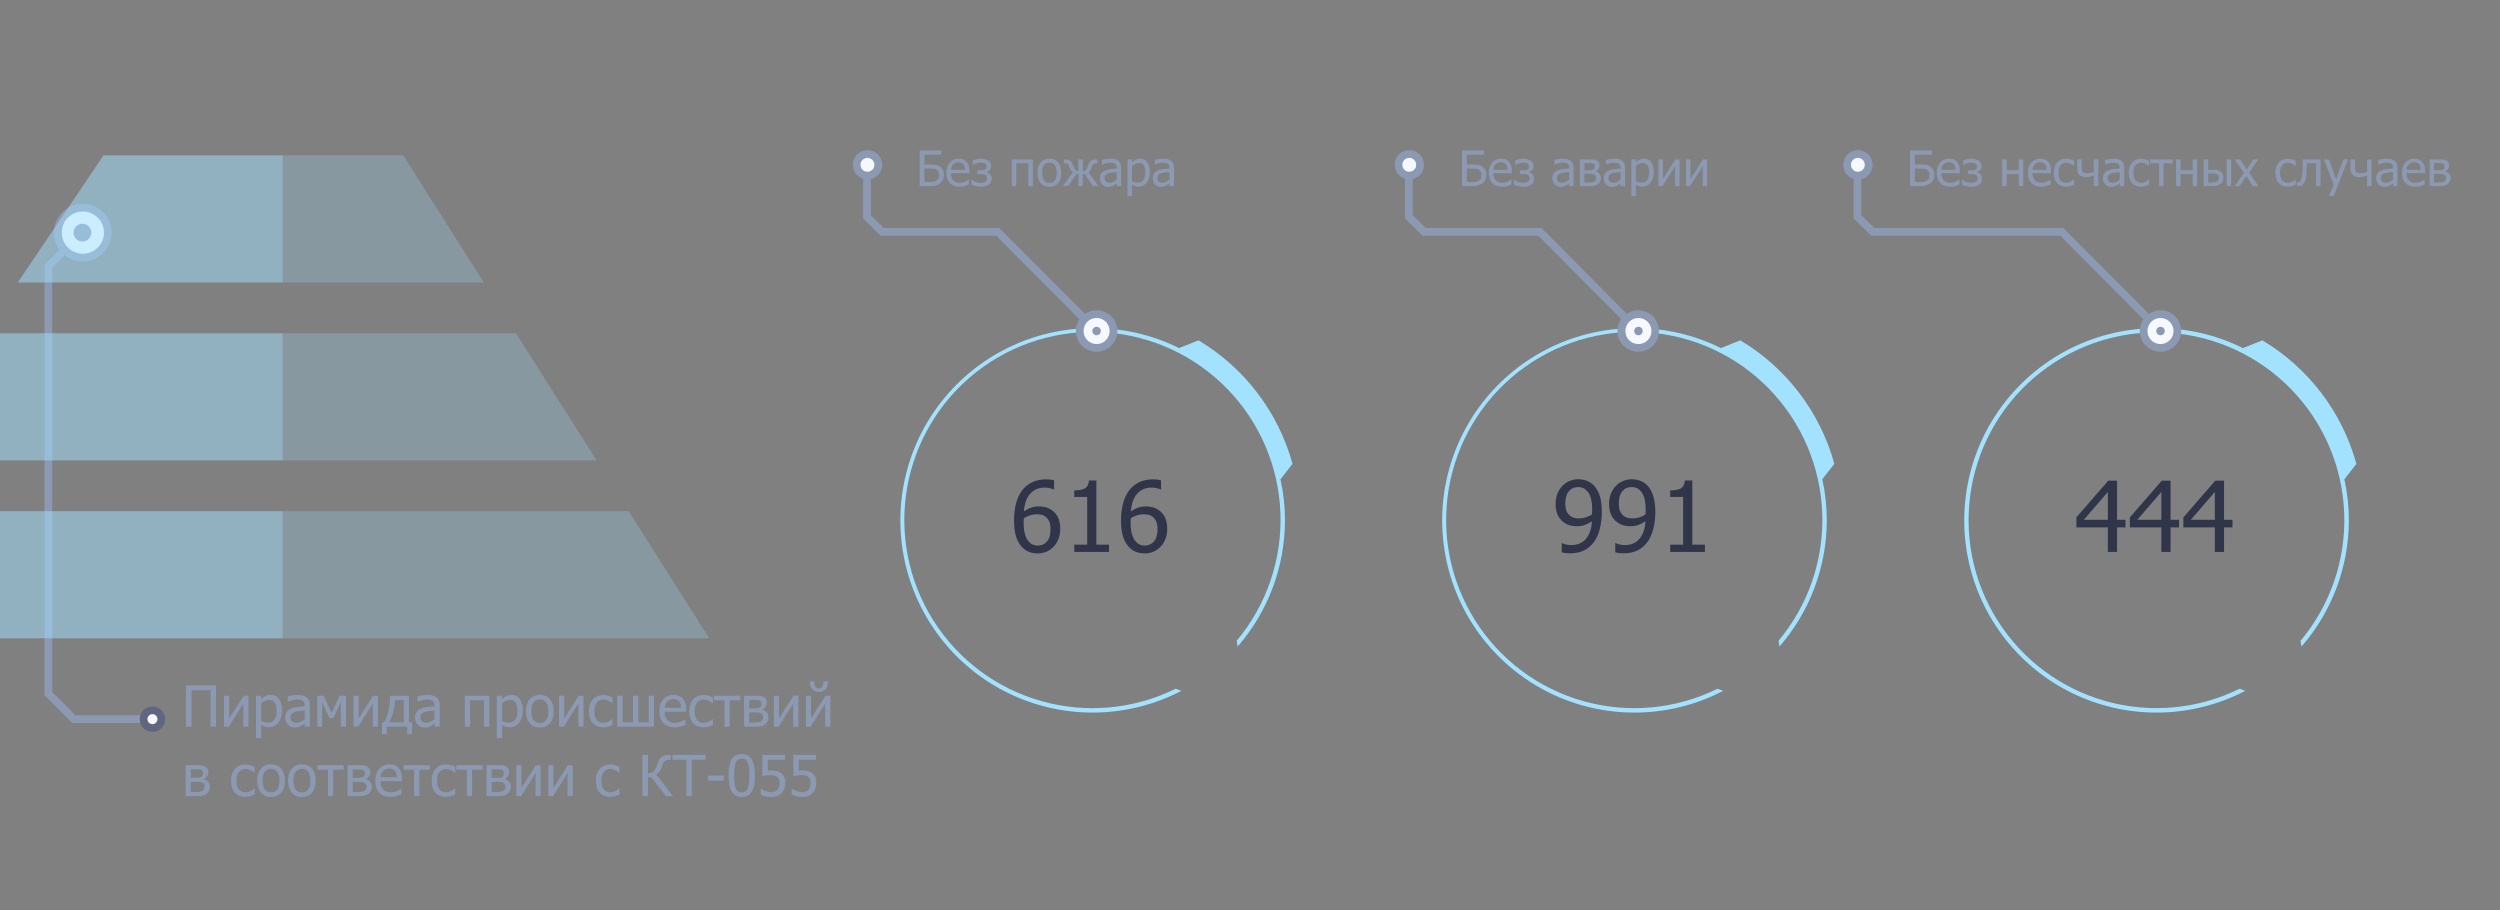 <svg width="324" height="118" viewBox="0 0 324 118" fill="none" xmlns="http://www.w3.org/2000/svg">
<rect x="0" y="0" width="324" height="118" fill="#808080" stroke="none"/>
<g clip-path="url(#clip0)">
<path d="M122.332 22.691C122.332 22.914 122.289 23.117 122.202 23.299C122.115 23.48 121.998 23.628 121.852 23.742C121.678 23.878 121.492 23.975 121.293 24.033C121.095 24.091 120.839 24.12 120.525 24.12H119.188V19.503H122V20.049H119.802V21.314H120.543C120.857 21.314 121.114 21.333 121.312 21.37C121.511 21.405 121.698 21.491 121.873 21.627C122.03 21.749 122.146 21.9 122.221 22.08C122.295 22.26 122.332 22.463 122.332 22.691ZM121.69 22.703C121.69 22.548 121.665 22.412 121.613 22.294C121.563 22.176 121.484 22.081 121.374 22.009C121.26 21.932 121.129 21.886 120.98 21.869C120.832 21.853 120.622 21.844 120.351 21.844H119.802V23.596H120.335C120.61 23.596 120.821 23.583 120.968 23.556C121.117 23.529 121.247 23.477 121.359 23.401C121.474 23.32 121.558 23.226 121.61 23.119C121.663 23.009 121.69 22.871 121.69 22.703ZM124.391 24.201C123.839 24.201 123.41 24.046 123.104 23.736C122.8 23.424 122.648 22.981 122.648 22.409C122.648 21.844 122.796 21.396 123.092 21.063C123.387 20.728 123.774 20.561 124.251 20.561C124.466 20.561 124.657 20.592 124.822 20.654C124.987 20.716 125.132 20.813 125.256 20.945C125.38 21.077 125.475 21.24 125.541 21.432C125.607 21.622 125.641 21.856 125.641 22.133V22.449H123.241C123.241 22.852 123.342 23.16 123.545 23.373C123.747 23.586 124.027 23.692 124.385 23.692C124.513 23.692 124.638 23.678 124.76 23.649C124.884 23.62 124.996 23.583 125.095 23.537C125.2 23.49 125.289 23.444 125.361 23.401C125.434 23.355 125.494 23.313 125.541 23.274H125.575V23.909C125.507 23.936 125.422 23.97 125.321 24.012C125.22 24.051 125.129 24.082 125.048 24.105C124.935 24.136 124.831 24.159 124.738 24.176C124.647 24.192 124.532 24.201 124.391 24.201ZM125.073 22.002C125.069 21.845 125.05 21.71 125.017 21.596C124.984 21.483 124.937 21.386 124.875 21.308C124.806 21.221 124.719 21.155 124.611 21.109C124.506 21.064 124.374 21.041 124.217 21.041C124.062 21.041 123.93 21.065 123.82 21.113C123.713 21.158 123.615 21.225 123.526 21.314C123.439 21.405 123.373 21.506 123.327 21.618C123.282 21.727 123.253 21.856 123.241 22.002H125.073ZM128.524 23.162C128.524 23.356 128.482 23.521 128.397 23.655C128.312 23.789 128.204 23.896 128.071 23.974C127.945 24.051 127.802 24.108 127.64 24.145C127.479 24.182 127.318 24.201 127.157 24.201C126.929 24.201 126.714 24.178 126.512 24.133C126.309 24.089 126.108 24.019 125.907 23.922V23.277H125.944C126.085 23.407 126.261 23.51 126.471 23.587C126.684 23.661 126.896 23.698 127.107 23.698C127.198 23.698 127.295 23.689 127.399 23.671C127.504 23.65 127.593 23.619 127.665 23.578C127.76 23.52 127.827 23.458 127.867 23.392C127.908 23.325 127.929 23.234 127.929 23.119C127.929 22.995 127.905 22.895 127.857 22.821C127.812 22.744 127.749 22.688 127.668 22.65C127.588 22.613 127.497 22.59 127.395 22.582C127.296 22.572 127.191 22.567 127.079 22.567H126.67V22.064H126.983C127.062 22.064 127.16 22.062 127.278 22.058C127.395 22.052 127.489 22.035 127.56 22.009C127.649 21.976 127.72 21.929 127.774 21.869C127.827 21.807 127.854 21.704 127.854 21.559C127.854 21.458 127.832 21.376 127.786 21.314C127.741 21.252 127.684 21.203 127.616 21.168C127.545 21.131 127.469 21.106 127.386 21.094C127.303 21.079 127.224 21.072 127.147 21.072C126.951 21.072 126.762 21.1 126.58 21.156C126.4 21.21 126.245 21.29 126.115 21.398H126.078V20.768C126.227 20.717 126.391 20.671 126.571 20.632C126.753 20.593 126.934 20.573 127.116 20.573C127.263 20.573 127.412 20.588 127.563 20.62C127.716 20.648 127.861 20.699 127.997 20.771C128.125 20.842 128.233 20.939 128.319 21.063C128.406 21.185 128.45 21.335 128.45 21.512C128.45 21.701 128.396 21.866 128.288 22.009C128.183 22.149 128.042 22.242 127.867 22.288V22.309C128.059 22.375 128.216 22.477 128.338 22.613C128.462 22.75 128.524 22.933 128.524 23.162ZM133.857 24.12H133.274V21.159H131.705V24.12H131.122V20.657H133.857V24.12ZM137.55 22.39C137.55 22.973 137.409 23.424 137.128 23.742C136.847 24.058 136.473 24.216 136.006 24.216C135.524 24.216 135.145 24.053 134.868 23.726C134.593 23.398 134.455 22.952 134.455 22.39C134.455 21.811 134.597 21.362 134.88 21.041C135.166 20.721 135.541 20.561 136.006 20.561C136.473 20.561 136.847 20.721 137.128 21.041C137.409 21.36 137.55 21.809 137.55 22.39ZM136.948 22.39C136.948 21.941 136.867 21.609 136.703 21.392C136.54 21.172 136.308 21.063 136.006 21.063C135.702 21.063 135.467 21.172 135.302 21.392C135.139 21.609 135.057 21.941 135.057 22.39C135.057 22.824 135.139 23.154 135.302 23.379C135.467 23.602 135.702 23.714 136.006 23.714C136.305 23.714 136.537 23.604 136.7 23.385C136.866 23.164 136.948 22.832 136.948 22.39ZM142.353 24.12H141.649L140.561 22.526H140.334V24.12H139.757V22.526H139.531L138.424 24.12H137.751L139.057 22.306C138.955 22.253 138.866 22.175 138.787 22.074C138.708 21.97 138.638 21.822 138.576 21.627C138.52 21.451 138.454 21.33 138.378 21.261C138.301 21.193 138.176 21.159 138.003 21.159H137.869V20.657H138.027C138.282 20.657 138.49 20.708 138.654 20.812C138.819 20.915 138.948 21.096 139.041 21.354C139.06 21.408 139.083 21.47 139.109 21.54C139.138 21.609 139.163 21.666 139.184 21.714C139.252 21.871 139.332 21.985 139.423 22.055C139.514 22.125 139.625 22.165 139.757 22.173V20.657H140.334V22.173C140.466 22.163 140.579 22.122 140.672 22.052C140.767 21.982 140.848 21.869 140.914 21.714C140.937 21.662 140.962 21.602 140.988 21.534C141.017 21.466 141.04 21.406 141.057 21.354C141.148 21.1 141.274 20.92 141.435 20.815C141.596 20.709 141.806 20.657 142.064 20.657H142.222V21.159H142.089C141.926 21.159 141.803 21.193 141.72 21.261C141.64 21.328 141.571 21.45 141.516 21.627C141.458 21.807 141.389 21.949 141.311 22.052C141.232 22.155 141.146 22.234 141.05 22.288L142.353 24.12ZM144.722 23.267V22.306C144.583 22.319 144.407 22.336 144.194 22.359C143.984 22.38 143.813 22.41 143.683 22.449C143.528 22.496 143.4 22.57 143.298 22.669C143.197 22.766 143.146 22.903 143.146 23.078C143.146 23.277 143.202 23.427 143.314 23.528C143.425 23.629 143.589 23.68 143.804 23.68C143.988 23.68 144.154 23.641 144.303 23.562C144.452 23.481 144.591 23.383 144.722 23.267ZM144.722 23.751C144.674 23.786 144.61 23.836 144.529 23.9C144.451 23.962 144.374 24.012 144.3 24.049C144.196 24.102 144.096 24.144 143.999 24.173C143.904 24.202 143.77 24.216 143.596 24.216C143.453 24.216 143.318 24.189 143.19 24.136C143.062 24.082 142.949 24.006 142.852 23.909C142.759 23.814 142.684 23.697 142.629 23.559C142.573 23.418 142.545 23.271 142.545 23.116C142.545 22.876 142.596 22.672 142.697 22.505C142.798 22.335 142.958 22.201 143.177 22.102C143.372 22.013 143.601 21.952 143.866 21.919C144.13 21.884 144.416 21.858 144.722 21.841V21.73C144.722 21.593 144.701 21.484 144.66 21.401C144.618 21.316 144.56 21.251 144.486 21.206C144.411 21.158 144.321 21.127 144.213 21.113C144.106 21.096 143.995 21.088 143.881 21.088C143.747 21.088 143.589 21.108 143.407 21.15C143.225 21.189 143.043 21.247 142.861 21.323H142.827V20.731C142.935 20.7 143.089 20.666 143.289 20.629C143.49 20.592 143.688 20.573 143.884 20.573C144.122 20.573 144.323 20.592 144.486 20.629C144.649 20.666 144.796 20.733 144.926 20.83C145.052 20.925 145.146 21.049 145.208 21.199C145.27 21.35 145.301 21.534 145.301 21.751V24.12H144.722V23.751ZM149.028 22.297C149.028 22.874 148.89 23.334 148.613 23.677C148.338 24.018 147.99 24.188 147.568 24.188C147.396 24.188 147.244 24.169 147.112 24.129C146.98 24.09 146.844 24.029 146.706 23.947V25.398H146.123V20.657H146.706V21.02C146.851 20.889 147.011 20.781 147.186 20.694C147.364 20.605 147.558 20.561 147.766 20.561C148.163 20.561 148.472 20.718 148.693 21.032C148.917 21.346 149.028 21.768 149.028 22.297ZM148.427 22.362C148.427 21.967 148.364 21.661 148.238 21.444C148.111 21.225 147.907 21.116 147.624 21.116C147.458 21.116 147.298 21.153 147.143 21.227C146.99 21.3 146.844 21.394 146.706 21.509V23.472C146.859 23.547 146.989 23.597 147.097 23.624C147.206 23.651 147.331 23.664 147.472 23.664C147.774 23.664 148.008 23.554 148.176 23.333C148.343 23.111 148.427 22.788 148.427 22.362ZM151.568 23.267V22.306C151.429 22.319 151.253 22.336 151.041 22.359C150.83 22.38 150.659 22.41 150.529 22.449C150.374 22.496 150.246 22.57 150.144 22.669C150.043 22.766 149.993 22.903 149.993 23.078C149.993 23.277 150.048 23.427 150.16 23.528C150.272 23.629 150.435 23.68 150.65 23.68C150.834 23.68 151 23.641 151.149 23.562C151.298 23.481 151.437 23.383 151.568 23.267ZM151.568 23.751C151.52 23.786 151.456 23.836 151.375 23.9C151.297 23.962 151.22 24.012 151.146 24.049C151.043 24.102 150.942 24.144 150.845 24.173C150.75 24.202 150.616 24.216 150.442 24.216C150.299 24.216 150.164 24.189 150.036 24.136C149.908 24.082 149.795 24.006 149.698 23.909C149.605 23.814 149.531 23.697 149.475 23.559C149.419 23.418 149.391 23.271 149.391 23.116C149.391 22.876 149.442 22.672 149.543 22.505C149.644 22.335 149.804 22.201 150.024 22.102C150.218 22.013 150.447 21.952 150.712 21.919C150.976 21.884 151.262 21.858 151.568 21.841V21.73C151.568 21.593 151.547 21.484 151.506 21.401C151.464 21.316 151.406 21.251 151.332 21.206C151.258 21.158 151.167 21.127 151.059 21.113C150.952 21.096 150.841 21.088 150.727 21.088C150.593 21.088 150.435 21.108 150.253 21.15C150.071 21.189 149.889 21.247 149.707 21.323H149.673V20.731C149.781 20.7 149.935 20.666 150.135 20.629C150.336 20.592 150.534 20.573 150.73 20.573C150.968 20.573 151.169 20.592 151.332 20.629C151.495 20.666 151.642 20.733 151.772 20.83C151.898 20.925 151.992 21.049 152.054 21.199C152.116 21.35 152.147 21.534 152.147 21.751V24.12H151.568V23.751Z" fill="#8C99B2"/>
<path d="M192.632 22.691C192.632 22.914 192.589 23.117 192.502 23.299C192.415 23.48 192.298 23.628 192.152 23.742C191.978 23.878 191.792 23.975 191.593 24.033C191.395 24.091 191.139 24.12 190.825 24.12H189.488V19.503H192.3V20.049H190.102V21.314H190.843C191.157 21.314 191.414 21.333 191.612 21.37C191.811 21.405 191.998 21.491 192.173 21.627C192.33 21.749 192.446 21.9 192.521 22.08C192.595 22.26 192.632 22.463 192.632 22.691ZM191.99 22.703C191.99 22.548 191.965 22.412 191.913 22.294C191.863 22.176 191.784 22.081 191.674 22.009C191.56 21.932 191.429 21.886 191.28 21.869C191.132 21.853 190.922 21.844 190.651 21.844H190.102V23.596H190.635C190.91 23.596 191.121 23.583 191.268 23.556C191.417 23.529 191.547 23.477 191.659 23.401C191.774 23.32 191.858 23.226 191.91 23.119C191.963 23.009 191.99 22.871 191.99 22.703ZM194.691 24.201C194.139 24.201 193.71 24.046 193.404 23.736C193.1 23.424 192.948 22.981 192.948 22.409C192.948 21.844 193.096 21.396 193.392 21.063C193.687 20.728 194.074 20.561 194.551 20.561C194.766 20.561 194.957 20.592 195.122 20.654C195.287 20.716 195.432 20.813 195.556 20.945C195.68 21.077 195.775 21.24 195.841 21.432C195.907 21.622 195.941 21.856 195.941 22.133V22.449H193.541C193.541 22.852 193.642 23.16 193.845 23.373C194.047 23.586 194.327 23.692 194.685 23.692C194.813 23.692 194.938 23.678 195.06 23.649C195.184 23.62 195.296 23.583 195.395 23.537C195.5 23.49 195.589 23.444 195.661 23.401C195.734 23.355 195.794 23.313 195.841 23.274H195.875V23.909C195.807 23.936 195.722 23.97 195.621 24.012C195.52 24.051 195.429 24.082 195.348 24.105C195.235 24.136 195.131 24.159 195.038 24.176C194.947 24.192 194.832 24.201 194.691 24.201ZM195.373 22.002C195.369 21.845 195.35 21.71 195.317 21.596C195.284 21.483 195.237 21.386 195.175 21.308C195.106 21.221 195.019 21.155 194.911 21.109C194.806 21.064 194.674 21.041 194.517 21.041C194.362 21.041 194.23 21.065 194.12 21.113C194.013 21.158 193.915 21.225 193.826 21.314C193.739 21.405 193.673 21.506 193.627 21.618C193.582 21.727 193.553 21.856 193.541 22.002H195.373ZM198.824 23.162C198.824 23.356 198.782 23.521 198.697 23.655C198.612 23.789 198.504 23.896 198.371 23.974C198.245 24.051 198.102 24.108 197.94 24.145C197.779 24.182 197.618 24.201 197.457 24.201C197.229 24.201 197.014 24.178 196.812 24.133C196.609 24.089 196.408 24.019 196.207 23.922V23.277H196.244C196.385 23.407 196.561 23.51 196.771 23.587C196.984 23.661 197.196 23.698 197.407 23.698C197.498 23.698 197.595 23.689 197.699 23.671C197.804 23.65 197.893 23.619 197.965 23.578C198.06 23.52 198.127 23.458 198.167 23.392C198.208 23.325 198.229 23.234 198.229 23.119C198.229 22.995 198.205 22.895 198.157 22.821C198.112 22.744 198.049 22.688 197.968 22.65C197.888 22.613 197.797 22.59 197.695 22.582C197.596 22.572 197.491 22.567 197.379 22.567H196.97V22.064H197.283C197.362 22.064 197.46 22.062 197.578 22.058C197.695 22.052 197.789 22.035 197.86 22.009C197.949 21.976 198.02 21.929 198.074 21.869C198.127 21.807 198.154 21.704 198.154 21.559C198.154 21.458 198.132 21.376 198.086 21.314C198.041 21.252 197.984 21.203 197.916 21.168C197.845 21.131 197.769 21.106 197.686 21.094C197.603 21.079 197.524 21.072 197.447 21.072C197.251 21.072 197.062 21.1 196.88 21.156C196.7 21.21 196.545 21.29 196.415 21.398H196.378V20.768C196.527 20.717 196.691 20.671 196.871 20.632C197.053 20.593 197.234 20.573 197.416 20.573C197.563 20.573 197.712 20.588 197.863 20.62C198.016 20.648 198.161 20.699 198.297 20.771C198.425 20.842 198.533 20.939 198.619 21.063C198.706 21.185 198.75 21.335 198.75 21.512C198.75 21.701 198.696 21.866 198.588 22.009C198.483 22.149 198.342 22.242 198.167 22.288V22.309C198.359 22.375 198.516 22.477 198.638 22.613C198.762 22.75 198.824 22.933 198.824 23.162ZM203.357 23.267V22.306C203.219 22.319 203.043 22.336 202.83 22.359C202.619 22.38 202.449 22.41 202.318 22.449C202.163 22.496 202.035 22.57 201.934 22.669C201.833 22.766 201.782 22.903 201.782 23.078C201.782 23.277 201.838 23.427 201.949 23.528C202.061 23.629 202.224 23.68 202.439 23.68C202.623 23.68 202.79 23.641 202.939 23.562C203.087 23.481 203.227 23.383 203.357 23.267ZM203.357 23.751C203.31 23.786 203.245 23.836 203.165 23.9C203.086 23.962 203.01 24.012 202.935 24.049C202.832 24.102 202.732 24.144 202.635 24.173C202.54 24.202 202.405 24.216 202.232 24.216C202.089 24.216 201.954 24.189 201.825 24.136C201.697 24.082 201.585 24.006 201.487 23.909C201.394 23.814 201.32 23.697 201.264 23.559C201.208 23.418 201.181 23.271 201.181 23.116C201.181 22.876 201.231 22.672 201.332 22.505C201.434 22.335 201.594 22.201 201.813 22.102C202.007 22.013 202.237 21.952 202.501 21.919C202.766 21.884 203.051 21.858 203.357 21.841V21.73C203.357 21.593 203.336 21.484 203.295 21.401C203.254 21.316 203.196 21.251 203.121 21.206C203.047 21.158 202.956 21.127 202.849 21.113C202.741 21.096 202.631 21.088 202.517 21.088C202.382 21.088 202.224 21.108 202.042 21.15C201.861 21.189 201.679 21.247 201.497 21.323H201.463V20.731C201.57 20.7 201.724 20.666 201.925 20.629C202.125 20.592 202.324 20.573 202.52 20.573C202.758 20.573 202.958 20.592 203.121 20.629C203.285 20.666 203.432 20.733 203.562 20.83C203.688 20.925 203.782 21.049 203.844 21.199C203.906 21.35 203.937 21.534 203.937 21.751V24.12H203.357V23.751ZM207.475 23.072C207.475 23.24 207.443 23.388 207.379 23.519C207.314 23.647 207.227 23.754 207.115 23.841C206.974 23.951 206.827 24.025 206.672 24.064C206.519 24.102 206.335 24.12 206.12 24.12H204.759V20.657H206.03C206.284 20.657 206.47 20.665 206.588 20.682C206.706 20.696 206.823 20.735 206.938 20.799C207.06 20.866 207.15 20.953 207.208 21.063C207.266 21.172 207.295 21.303 207.295 21.454C207.295 21.619 207.249 21.768 207.158 21.9C207.067 22.03 206.947 22.132 206.796 22.204L206.811 22.226C206.999 22.273 207.156 22.369 207.282 22.514C207.411 22.659 207.475 22.845 207.475 23.072ZM206.696 21.544C206.696 21.465 206.683 21.397 206.656 21.339C206.631 21.281 206.587 21.235 206.523 21.203C206.448 21.163 206.365 21.14 206.272 21.134C206.181 21.126 206.054 21.122 205.89 21.122H205.335V22.071H206.005C206.148 22.071 206.249 22.064 206.309 22.052C206.369 22.038 206.435 22.009 206.507 21.965C206.576 21.924 206.624 21.868 206.653 21.798C206.682 21.727 206.696 21.643 206.696 21.544ZM206.873 23.075C206.873 22.957 206.856 22.863 206.82 22.793C206.787 22.721 206.713 22.657 206.597 22.601C206.525 22.566 206.447 22.544 206.365 22.536C206.282 22.527 206.167 22.523 206.021 22.523H205.335V23.655H205.841C206.049 23.655 206.212 23.647 206.327 23.63C206.443 23.614 206.542 23.581 206.625 23.531C206.712 23.477 206.775 23.415 206.814 23.345C206.854 23.275 206.873 23.185 206.873 23.075ZM210.023 23.267V22.306C209.885 22.319 209.709 22.336 209.496 22.359C209.285 22.38 209.115 22.41 208.985 22.449C208.83 22.496 208.701 22.57 208.6 22.669C208.499 22.766 208.448 22.903 208.448 23.078C208.448 23.277 208.504 23.427 208.616 23.528C208.727 23.629 208.891 23.68 209.106 23.68C209.29 23.68 209.456 23.641 209.605 23.562C209.754 23.481 209.893 23.383 210.023 23.267ZM210.023 23.751C209.976 23.786 209.912 23.836 209.831 23.9C209.753 23.962 209.676 24.012 209.602 24.049C209.498 24.102 209.398 24.144 209.301 24.173C209.206 24.202 209.071 24.216 208.898 24.216C208.755 24.216 208.62 24.189 208.492 24.136C208.364 24.082 208.251 24.006 208.154 23.909C208.061 23.814 207.986 23.697 207.93 23.559C207.875 23.418 207.847 23.271 207.847 23.116C207.847 22.876 207.897 22.672 207.999 22.505C208.1 22.335 208.26 22.201 208.479 22.102C208.674 22.013 208.903 21.952 209.168 21.919C209.432 21.884 209.717 21.858 210.023 21.841V21.73C210.023 21.593 210.003 21.484 209.961 21.401C209.92 21.316 209.862 21.251 209.788 21.206C209.713 21.158 209.622 21.127 209.515 21.113C209.407 21.096 209.297 21.088 209.183 21.088C209.049 21.088 208.891 21.108 208.709 21.15C208.527 21.189 208.345 21.247 208.163 21.323H208.129V20.731C208.236 20.7 208.39 20.666 208.591 20.629C208.791 20.592 208.99 20.573 209.186 20.573C209.424 20.573 209.624 20.592 209.788 20.629C209.951 20.666 210.098 20.733 210.228 20.83C210.354 20.925 210.448 21.049 210.51 21.199C210.572 21.35 210.603 21.534 210.603 21.751V24.12H210.023V23.751ZM214.33 22.297C214.33 22.874 214.192 23.334 213.915 23.677C213.64 24.018 213.291 24.188 212.87 24.188C212.698 24.188 212.546 24.169 212.414 24.129C212.282 24.09 212.146 24.029 212.008 23.947V25.398H211.425V20.657H212.008V21.02C212.152 20.889 212.313 20.781 212.488 20.694C212.666 20.605 212.859 20.561 213.068 20.561C213.465 20.561 213.774 20.718 213.995 21.032C214.218 21.346 214.33 21.768 214.33 22.297ZM213.729 22.362C213.729 21.967 213.666 21.661 213.539 21.444C213.413 21.225 213.209 21.116 212.926 21.116C212.76 21.116 212.6 21.153 212.445 21.227C212.292 21.3 212.146 21.394 212.008 21.509V23.472C212.161 23.547 212.291 23.597 212.398 23.624C212.508 23.651 212.633 23.664 212.774 23.664C213.075 23.664 213.31 23.554 213.477 23.333C213.645 23.111 213.729 22.788 213.729 22.362ZM217.669 24.12H217.093V21.537L215.462 24.12H214.935V20.657H215.511V23.199L217.124 20.657H217.669V24.12ZM221.247 24.12H220.671V21.537L219.04 24.12H218.513V20.657H219.089V23.199L220.702 20.657H221.247V24.12Z" fill="#8C99B2"/>
<path d="M250.692 22.691C250.692 22.914 250.649 23.117 250.562 23.299C250.475 23.48 250.358 23.628 250.212 23.742C250.038 23.878 249.852 23.975 249.653 24.033C249.455 24.091 249.199 24.12 248.885 24.12H247.548V19.503H250.36V20.049H248.162V21.314H248.903C249.217 21.314 249.474 21.333 249.672 21.37C249.871 21.405 250.058 21.491 250.233 21.627C250.39 21.749 250.506 21.9 250.581 22.08C250.655 22.26 250.692 22.463 250.692 22.691ZM250.05 22.703C250.05 22.548 250.025 22.412 249.973 22.294C249.923 22.176 249.844 22.081 249.734 22.009C249.62 21.932 249.489 21.886 249.34 21.869C249.192 21.853 248.982 21.844 248.711 21.844H248.162V23.596H248.695C248.97 23.596 249.181 23.583 249.328 23.556C249.477 23.529 249.607 23.477 249.719 23.401C249.834 23.32 249.918 23.226 249.97 23.119C250.023 23.009 250.05 22.871 250.05 22.703ZM252.751 24.201C252.199 24.201 251.77 24.046 251.464 23.736C251.16 23.424 251.008 22.981 251.008 22.409C251.008 21.844 251.156 21.396 251.452 21.063C251.747 20.728 252.134 20.561 252.611 20.561C252.826 20.561 253.017 20.592 253.182 20.654C253.347 20.716 253.492 20.813 253.616 20.945C253.74 21.077 253.835 21.24 253.901 21.432C253.967 21.622 254.001 21.856 254.001 22.133V22.449H251.601C251.601 22.852 251.702 23.16 251.905 23.373C252.107 23.586 252.387 23.692 252.745 23.692C252.873 23.692 252.998 23.678 253.12 23.649C253.244 23.62 253.356 23.583 253.455 23.537C253.56 23.49 253.649 23.444 253.721 23.401C253.794 23.355 253.854 23.313 253.901 23.274H253.935V23.909C253.867 23.936 253.782 23.97 253.681 24.012C253.58 24.051 253.489 24.082 253.408 24.105C253.295 24.136 253.191 24.159 253.098 24.176C253.007 24.192 252.892 24.201 252.751 24.201ZM253.433 22.002C253.429 21.845 253.41 21.71 253.377 21.596C253.344 21.483 253.297 21.386 253.235 21.308C253.166 21.221 253.079 21.155 252.971 21.109C252.866 21.064 252.734 21.041 252.577 21.041C252.422 21.041 252.29 21.065 252.18 21.113C252.073 21.158 251.975 21.225 251.886 21.314C251.799 21.405 251.733 21.506 251.687 21.618C251.642 21.727 251.613 21.856 251.601 22.002H253.433ZM256.884 23.162C256.884 23.356 256.842 23.521 256.757 23.655C256.672 23.789 256.564 23.896 256.431 23.974C256.305 24.051 256.162 24.108 256 24.145C255.839 24.182 255.678 24.201 255.517 24.201C255.289 24.201 255.074 24.178 254.872 24.133C254.669 24.089 254.468 24.019 254.267 23.922V23.277H254.304C254.445 23.407 254.621 23.51 254.831 23.587C255.044 23.661 255.256 23.698 255.467 23.698C255.558 23.698 255.655 23.689 255.759 23.671C255.864 23.65 255.953 23.619 256.025 23.578C256.12 23.52 256.187 23.458 256.227 23.392C256.268 23.325 256.289 23.234 256.289 23.119C256.289 22.995 256.265 22.895 256.217 22.821C256.172 22.744 256.109 22.688 256.028 22.65C255.948 22.613 255.857 22.59 255.755 22.582C255.656 22.572 255.551 22.567 255.439 22.567H255.03V22.064H255.343C255.422 22.064 255.52 22.062 255.638 22.058C255.755 22.052 255.849 22.035 255.92 22.009C256.009 21.976 256.08 21.929 256.134 21.869C256.187 21.807 256.214 21.704 256.214 21.559C256.214 21.458 256.192 21.376 256.146 21.314C256.101 21.252 256.044 21.203 255.976 21.168C255.905 21.131 255.829 21.106 255.746 21.094C255.663 21.079 255.584 21.072 255.507 21.072C255.311 21.072 255.122 21.1 254.94 21.156C254.76 21.21 254.605 21.29 254.475 21.398H254.438V20.768C254.587 20.717 254.751 20.671 254.931 20.632C255.113 20.593 255.294 20.573 255.476 20.573C255.623 20.573 255.772 20.588 255.923 20.62C256.076 20.648 256.221 20.699 256.357 20.771C256.485 20.842 256.593 20.939 256.679 21.063C256.766 21.185 256.81 21.335 256.81 21.512C256.81 21.701 256.756 21.866 256.648 22.009C256.543 22.149 256.402 22.242 256.227 22.288V22.309C256.419 22.375 256.576 22.477 256.698 22.613C256.822 22.75 256.884 22.933 256.884 23.162ZM262.217 24.12H261.634V22.561H260.065V24.12H259.482V20.657H260.065V22.058H261.634V20.657H262.217V24.12ZM264.564 24.201C264.012 24.201 263.583 24.046 263.277 23.736C262.974 23.424 262.822 22.981 262.822 22.409C262.822 21.844 262.969 21.396 263.265 21.063C263.561 20.728 263.947 20.561 264.425 20.561C264.64 20.561 264.83 20.592 264.995 20.654C265.161 20.716 265.305 20.813 265.429 20.945C265.553 21.077 265.648 21.24 265.715 21.432C265.781 21.622 265.814 21.856 265.814 22.133V22.449H263.414C263.414 22.852 263.515 23.16 263.718 23.373C263.92 23.586 264.2 23.692 264.558 23.692C264.686 23.692 264.811 23.678 264.933 23.649C265.057 23.62 265.169 23.583 265.268 23.537C265.373 23.49 265.462 23.444 265.535 23.401C265.607 23.355 265.667 23.313 265.715 23.274H265.749V23.909C265.68 23.936 265.596 23.97 265.494 24.012C265.393 24.051 265.302 24.082 265.222 24.105C265.108 24.136 265.004 24.159 264.911 24.176C264.821 24.192 264.705 24.201 264.564 24.201ZM265.246 22.002C265.242 21.845 265.224 21.71 265.191 21.596C265.157 21.483 265.11 21.386 265.048 21.308C264.98 21.221 264.892 21.155 264.784 21.109C264.679 21.064 264.548 21.041 264.391 21.041C264.236 21.041 264.103 21.065 263.994 21.113C263.886 21.158 263.788 21.225 263.699 21.314C263.612 21.405 263.546 21.506 263.501 21.618C263.455 21.727 263.426 21.856 263.414 22.002H265.246ZM267.78 24.198C267.542 24.198 267.324 24.162 267.125 24.089C266.927 24.015 266.756 23.903 266.614 23.754C266.471 23.605 266.36 23.418 266.282 23.193C266.203 22.966 266.164 22.699 266.164 22.393C266.164 22.089 266.204 21.827 266.285 21.605C266.368 21.384 266.477 21.198 266.614 21.047C266.75 20.896 266.92 20.781 267.122 20.7C267.327 20.617 267.546 20.576 267.78 20.576C267.97 20.576 268.153 20.603 268.328 20.657C268.506 20.71 268.664 20.773 268.803 20.843V21.497H268.769C268.727 21.462 268.674 21.422 268.607 21.376C268.543 21.331 268.465 21.284 268.372 21.237C268.291 21.195 268.196 21.159 268.086 21.128C267.977 21.097 267.871 21.081 267.77 21.081C267.468 21.081 267.226 21.196 267.042 21.426C266.86 21.653 266.769 21.976 266.769 22.393C266.769 22.802 266.857 23.122 267.032 23.351C267.21 23.578 267.456 23.692 267.77 23.692C267.96 23.692 268.141 23.653 268.313 23.574C268.484 23.496 268.636 23.395 268.769 23.271H268.803V23.925C268.745 23.952 268.672 23.985 268.586 24.024C268.499 24.061 268.42 24.089 268.35 24.108C268.251 24.137 268.162 24.158 268.083 24.173C268.005 24.189 267.904 24.198 267.78 24.198ZM271.94 24.12H271.358V22.768C271.176 22.828 270.999 22.875 270.827 22.908C270.656 22.941 270.486 22.957 270.319 22.957C270.172 22.957 270.028 22.939 269.888 22.902C269.749 22.862 269.63 22.799 269.528 22.712C269.427 22.626 269.348 22.515 269.293 22.381C269.239 22.244 269.212 22.084 269.212 21.9V20.657H269.795V21.596C269.795 21.749 269.801 21.871 269.813 21.962C269.826 22.051 269.86 22.138 269.916 22.223C269.963 22.295 270.035 22.351 270.13 22.39C270.227 22.429 270.354 22.449 270.511 22.449C270.648 22.449 270.793 22.436 270.948 22.409C271.105 22.382 271.242 22.35 271.358 22.312V20.657H271.94V24.12ZM274.719 23.267V22.306C274.58 22.319 274.404 22.336 274.192 22.359C273.981 22.38 273.81 22.41 273.68 22.449C273.525 22.496 273.397 22.57 273.295 22.669C273.194 22.766 273.144 22.903 273.144 23.078C273.144 23.277 273.199 23.427 273.311 23.528C273.423 23.629 273.586 23.68 273.801 23.68C273.985 23.68 274.151 23.641 274.3 23.562C274.449 23.481 274.588 23.383 274.719 23.267ZM274.719 23.751C274.671 23.786 274.607 23.836 274.526 23.9C274.448 23.962 274.371 24.012 274.297 24.049C274.194 24.102 274.093 24.144 273.996 24.173C273.901 24.202 273.767 24.216 273.593 24.216C273.45 24.216 273.315 24.189 273.187 24.136C273.059 24.082 272.946 24.006 272.849 23.909C272.756 23.814 272.682 23.697 272.626 23.559C272.57 23.418 272.542 23.271 272.542 23.116C272.542 22.876 272.593 22.672 272.694 22.505C272.795 22.335 272.955 22.201 273.175 22.102C273.369 22.013 273.598 21.952 273.863 21.919C274.127 21.884 274.413 21.858 274.719 21.841V21.73C274.719 21.593 274.698 21.484 274.657 21.401C274.615 21.316 274.557 21.251 274.483 21.206C274.409 21.158 274.318 21.127 274.21 21.113C274.103 21.096 273.992 21.088 273.878 21.088C273.744 21.088 273.586 21.108 273.404 21.15C273.222 21.189 273.04 21.247 272.858 21.323H272.824V20.731C272.932 20.7 273.086 20.666 273.286 20.629C273.487 20.592 273.685 20.573 273.881 20.573C274.119 20.573 274.32 20.592 274.483 20.629C274.646 20.666 274.793 20.733 274.923 20.83C275.049 20.925 275.143 21.049 275.205 21.199C275.267 21.35 275.298 21.534 275.298 21.751V24.12H274.719V23.751ZM277.497 24.198C277.259 24.198 277.041 24.162 276.843 24.089C276.644 24.015 276.474 23.903 276.331 23.754C276.188 23.605 276.078 23.418 275.999 23.193C275.921 22.966 275.881 22.699 275.881 22.393C275.881 22.089 275.922 21.827 276.002 21.605C276.085 21.384 276.195 21.198 276.331 21.047C276.467 20.896 276.637 20.781 276.839 20.7C277.044 20.617 277.263 20.576 277.497 20.576C277.687 20.576 277.87 20.603 278.046 20.657C278.223 20.71 278.381 20.773 278.52 20.843V21.497H278.486C278.444 21.462 278.391 21.422 278.325 21.376C278.261 21.331 278.182 21.284 278.089 21.237C278.008 21.195 277.913 21.159 277.804 21.128C277.694 21.097 277.589 21.081 277.487 21.081C277.186 21.081 276.943 21.196 276.759 21.426C276.577 21.653 276.486 21.976 276.486 22.393C276.486 22.802 276.574 23.122 276.75 23.351C276.927 23.578 277.173 23.692 277.487 23.692C277.678 23.692 277.858 23.653 278.03 23.574C278.202 23.496 278.354 23.395 278.486 23.271H278.52V23.925C278.462 23.952 278.39 23.985 278.303 24.024C278.216 24.061 278.138 24.089 278.067 24.108C277.968 24.137 277.879 24.158 277.801 24.173C277.722 24.189 277.621 24.198 277.497 24.198ZM281.583 21.168H280.405V24.12H279.822V21.168H278.644V20.657H281.583V21.168ZM284.752 24.12H284.169V22.561H282.6V24.12H282.017V20.657H282.6V22.058H284.169V20.657H284.752V24.12ZM288.166 23.047C288.166 23.215 288.132 23.367 288.064 23.503C287.997 23.64 287.906 23.75 287.791 23.835C287.654 23.938 287.509 24.012 287.354 24.055C287.198 24.098 286.999 24.12 286.755 24.12H285.595V20.657H286.178V22.006H286.771C287.031 22.006 287.233 22.019 287.375 22.046C287.52 22.073 287.664 22.139 287.806 22.244C287.926 22.333 288.016 22.447 288.076 22.585C288.136 22.724 288.166 22.878 288.166 23.047ZM287.564 23.057C287.564 22.951 287.546 22.859 287.509 22.781C287.473 22.7 287.414 22.635 287.332 22.585C287.245 22.534 287.146 22.503 287.034 22.492C286.925 22.482 286.766 22.477 286.56 22.477H286.178V23.655H286.547C286.754 23.655 286.914 23.647 287.028 23.63C287.142 23.612 287.24 23.578 287.323 23.528C287.407 23.474 287.468 23.411 287.505 23.339C287.545 23.264 287.564 23.17 287.564 23.057ZM289.152 24.12H288.569V20.657H289.152V24.12ZM292.69 24.12H291.973L291.133 22.812L290.268 24.12H289.608L290.811 22.402L289.62 20.657H290.336L291.17 21.953L292.026 20.657H292.69L291.493 22.362L292.69 24.12ZM296.503 24.198C296.266 24.198 296.048 24.162 295.849 24.089C295.651 24.015 295.48 23.903 295.338 23.754C295.195 23.605 295.084 23.418 295.006 23.193C294.927 22.966 294.888 22.699 294.888 22.393C294.888 22.089 294.928 21.827 295.009 21.605C295.092 21.384 295.201 21.198 295.338 21.047C295.474 20.896 295.643 20.781 295.846 20.7C296.051 20.617 296.27 20.576 296.503 20.576C296.694 20.576 296.876 20.603 297.052 20.657C297.23 20.71 297.388 20.773 297.527 20.843V21.497H297.492C297.451 21.462 297.397 21.422 297.331 21.376C297.267 21.331 297.189 21.284 297.096 21.237C297.015 21.195 296.92 21.159 296.81 21.128C296.701 21.097 296.595 21.081 296.494 21.081C296.192 21.081 295.949 21.196 295.765 21.426C295.584 21.653 295.493 21.976 295.493 22.393C295.493 22.802 295.58 23.122 295.756 23.351C295.934 23.578 296.18 23.692 296.494 23.692C296.684 23.692 296.865 23.653 297.037 23.574C297.208 23.496 297.36 23.395 297.492 23.271H297.527V23.925C297.469 23.952 297.396 23.985 297.309 24.024C297.223 24.061 297.144 24.089 297.074 24.108C296.975 24.137 296.886 24.158 296.807 24.173C296.729 24.189 296.627 24.198 296.503 24.198ZM300.742 24.12H300.159V21.147H298.968C298.962 21.318 298.956 21.484 298.95 21.643C298.944 21.8 298.937 21.942 298.931 22.071C298.919 22.395 298.897 22.667 298.866 22.886C298.837 23.105 298.8 23.281 298.754 23.413C298.709 23.55 298.658 23.656 298.602 23.733C298.549 23.809 298.488 23.878 298.42 23.94C298.349 24.002 298.274 24.049 298.193 24.08C298.113 24.111 298.022 24.126 297.92 24.126C297.887 24.126 297.845 24.125 297.793 24.123C297.742 24.121 297.705 24.12 297.685 24.12V23.612H297.716C297.73 23.612 297.745 23.613 297.759 23.615C297.776 23.617 297.794 23.618 297.815 23.618C297.864 23.618 297.913 23.611 297.961 23.596C298.008 23.582 298.051 23.555 298.088 23.515C298.191 23.414 298.267 23.238 298.314 22.985C298.362 22.731 298.396 22.377 298.416 21.922C298.425 21.752 298.432 21.552 298.438 21.32C298.446 21.089 298.454 20.868 298.46 20.657H300.742V24.12ZM304.311 20.657L302.447 25.398H301.824L302.444 23.953L301.185 20.657H301.815L302.76 23.221L303.703 20.657H304.311ZM307.355 24.12H306.772V22.768C306.591 22.828 306.414 22.875 306.242 22.908C306.071 22.941 305.901 22.957 305.734 22.957C305.587 22.957 305.443 22.939 305.303 22.902C305.164 22.862 305.044 22.799 304.943 22.712C304.842 22.626 304.763 22.515 304.707 22.381C304.654 22.244 304.627 22.084 304.627 21.9V20.657H305.21V21.596C305.21 21.749 305.216 21.871 305.228 21.962C305.241 22.051 305.275 22.138 305.331 22.223C305.378 22.295 305.45 22.351 305.545 22.39C305.642 22.429 305.769 22.449 305.926 22.449C306.062 22.449 306.208 22.436 306.363 22.409C306.52 22.382 306.657 22.35 306.772 22.312V20.657H307.355V24.12ZM310.134 23.267V22.306C309.995 22.319 309.819 22.336 309.606 22.359C309.396 22.38 309.225 22.41 309.095 22.449C308.94 22.496 308.812 22.57 308.71 22.669C308.609 22.766 308.558 22.903 308.558 23.078C308.558 23.277 308.614 23.427 308.726 23.528C308.837 23.629 309.001 23.68 309.216 23.68C309.4 23.68 309.566 23.641 309.715 23.562C309.864 23.481 310.003 23.383 310.134 23.267ZM310.134 23.751C310.086 23.786 310.022 23.836 309.941 23.9C309.863 23.962 309.786 24.012 309.712 24.049C309.608 24.102 309.508 24.144 309.411 24.173C309.316 24.202 309.182 24.216 309.008 24.216C308.865 24.216 308.73 24.189 308.602 24.136C308.474 24.082 308.361 24.006 308.264 23.909C308.171 23.814 308.096 23.697 308.041 23.559C307.985 23.418 307.957 23.271 307.957 23.116C307.957 22.876 308.008 22.672 308.109 22.505C308.21 22.335 308.37 22.201 308.589 22.102C308.784 22.013 309.013 21.952 309.278 21.919C309.542 21.884 309.828 21.858 310.134 21.841V21.73C310.134 21.593 310.113 21.484 310.072 21.401C310.03 21.316 309.972 21.251 309.898 21.206C309.823 21.158 309.733 21.127 309.625 21.113C309.518 21.096 309.407 21.088 309.293 21.088C309.159 21.088 309.001 21.108 308.819 21.15C308.637 21.189 308.455 21.247 308.273 21.323H308.239V20.731C308.347 20.7 308.501 20.666 308.701 20.629C308.902 20.592 309.1 20.573 309.296 20.573C309.534 20.573 309.735 20.592 309.898 20.629C310.061 20.666 310.208 20.733 310.338 20.83C310.464 20.925 310.558 21.049 310.62 21.199C310.682 21.35 310.713 21.534 310.713 21.751V24.12H310.134V23.751ZM313.039 24.201C312.487 24.201 312.058 24.046 311.752 23.736C311.448 23.424 311.296 22.981 311.296 22.409C311.296 21.844 311.444 21.396 311.74 21.063C312.035 20.728 312.422 20.561 312.899 20.561C313.114 20.561 313.304 20.592 313.47 20.654C313.635 20.716 313.78 20.813 313.904 20.945C314.028 21.077 314.123 21.24 314.189 21.432C314.255 21.622 314.288 21.856 314.288 22.133V22.449H311.888C311.888 22.852 311.99 23.16 312.192 23.373C312.395 23.586 312.675 23.692 313.033 23.692C313.161 23.692 313.286 23.678 313.408 23.649C313.532 23.62 313.643 23.583 313.743 23.537C313.848 23.49 313.937 23.444 314.009 23.401C314.082 23.355 314.142 23.313 314.189 23.274H314.223V23.909C314.155 23.936 314.07 23.97 313.969 24.012C313.868 24.051 313.777 24.082 313.696 24.105C313.582 24.136 313.479 24.159 313.386 24.176C313.295 24.192 313.179 24.201 313.039 24.201ZM313.721 22.002C313.717 21.845 313.698 21.71 313.665 21.596C313.632 21.483 313.584 21.386 313.522 21.308C313.454 21.221 313.366 21.155 313.259 21.109C313.153 21.064 313.022 21.041 312.865 21.041C312.71 21.041 312.578 21.065 312.468 21.113C312.361 21.158 312.263 21.225 312.174 21.314C312.087 21.405 312.021 21.506 311.975 21.618C311.93 21.727 311.901 21.856 311.888 22.002H313.721ZM317.594 23.072C317.594 23.24 317.561 23.388 317.497 23.519C317.433 23.647 317.345 23.754 317.234 23.841C317.093 23.951 316.946 24.025 316.79 24.064C316.638 24.102 316.454 24.12 316.239 24.12H314.877V20.657H316.149C316.403 20.657 316.589 20.665 316.707 20.682C316.825 20.696 316.941 20.735 317.057 20.799C317.179 20.866 317.269 20.953 317.327 21.063C317.385 21.172 317.414 21.303 317.414 21.454C317.414 21.619 317.368 21.768 317.277 21.9C317.186 22.03 317.065 22.132 316.914 22.204L316.93 22.226C317.118 22.273 317.275 22.369 317.401 22.514C317.529 22.659 317.594 22.845 317.594 23.072ZM316.815 21.544C316.815 21.465 316.802 21.397 316.775 21.339C316.75 21.281 316.706 21.235 316.642 21.203C316.567 21.163 316.484 21.14 316.39 21.134C316.3 21.126 316.172 21.122 316.009 21.122H315.454V22.071H316.124C316.266 22.071 316.368 22.064 316.428 22.052C316.488 22.038 316.554 22.009 316.626 21.965C316.694 21.924 316.743 21.868 316.772 21.798C316.801 21.727 316.815 21.643 316.815 21.544ZM316.992 23.075C316.992 22.957 316.974 22.863 316.939 22.793C316.906 22.721 316.832 22.657 316.716 22.601C316.644 22.566 316.566 22.544 316.484 22.536C316.401 22.527 316.286 22.523 316.139 22.523H315.454V23.655H315.96C316.168 23.655 316.331 23.647 316.446 23.63C316.562 23.614 316.661 23.581 316.744 23.531C316.831 23.477 316.894 23.415 316.933 23.345C316.972 23.275 316.992 23.185 316.992 23.075Z" fill="#8C99B2"/>
<path d="M141.63 42.53C137.853 42.525 134.125 43.379 130.726 45.028C127.328 46.676 124.349 49.075 122.015 52.044C119.681 55.013 118.052 58.474 117.252 62.166C116.453 65.857 116.503 69.682 117.399 73.351C118.295 77.02 120.014 80.437 122.425 83.344C124.836 86.251 127.877 88.571 131.318 90.13C134.758 91.689 138.507 92.445 142.283 92.341C146.058 92.237 149.761 91.276 153.11 89.53L152.37 89.26C146.965 91.928 140.762 92.499 134.961 90.862C129.159 89.226 124.169 85.498 120.955 80.399C117.74 75.299 116.529 69.189 117.555 63.249C118.581 57.309 121.771 51.96 126.509 48.234C131.248 44.508 137.199 42.669 143.213 43.073C149.228 43.477 154.88 46.095 159.077 50.421C163.275 54.748 165.721 60.476 165.943 66.5C166.165 72.524 164.148 78.416 160.28 83.04C160.33 83.33 160.4 83.79 160.4 83.79C164.351 79.252 166.528 73.438 166.53 67.42C166.531 65.634 166.336 63.854 165.95 62.11L167.51 60.11C165.662 53.407 161.299 47.676 155.33 44.11L152.81 45.11C149.337 43.387 145.507 42.503 141.63 42.53Z" fill="#A2E2FF"/>
<path d="M137.407 68.535C137.407 69.01 137.329 69.448 137.172 69.85C137.015 70.251 136.804 70.585 136.539 70.854C136.262 71.139 135.952 71.356 135.609 71.505C135.266 71.65 134.888 71.722 134.474 71.722C134.057 71.722 133.676 71.652 133.333 71.511C132.994 71.371 132.695 71.162 132.434 70.885C132.116 70.55 131.866 70.104 131.684 69.546C131.506 68.983 131.417 68.293 131.417 67.475C131.417 66.672 131.5 65.949 131.665 65.304C131.831 64.655 132.085 64.091 132.428 63.611C132.763 63.144 133.195 62.78 133.724 62.52C134.253 62.255 134.865 62.123 135.559 62.123C135.766 62.123 135.958 62.133 136.136 62.154C136.314 62.175 136.471 62.208 136.607 62.253V63.438H136.552C136.44 63.376 136.279 63.32 136.068 63.27C135.857 63.216 135.632 63.19 135.392 63.19C134.623 63.19 134.001 63.45 133.525 63.971C133.054 64.488 132.775 65.257 132.688 66.278C132.982 66.071 133.284 65.912 133.594 65.8C133.904 65.689 134.243 65.633 134.611 65.633C134.97 65.633 135.285 65.67 135.553 65.744C135.826 65.815 136.109 65.959 136.403 66.178C136.742 66.435 136.994 66.759 137.159 67.152C137.325 67.545 137.407 68.006 137.407 68.535ZM136.149 68.585C136.149 68.204 136.099 67.886 136 67.629C135.901 67.373 135.739 67.154 135.516 66.972C135.355 66.84 135.171 66.753 134.964 66.712C134.762 66.67 134.553 66.65 134.338 66.65C134.048 66.65 133.767 66.693 133.494 66.78C133.222 66.867 132.953 66.993 132.688 67.158C132.68 67.249 132.674 67.338 132.67 67.425C132.666 67.507 132.664 67.613 132.664 67.741C132.664 68.382 132.726 68.899 132.85 69.291C132.978 69.684 133.135 69.982 133.321 70.184C133.499 70.379 133.681 70.515 133.867 70.594C134.057 70.672 134.261 70.712 134.48 70.712C134.977 70.712 135.378 70.534 135.684 70.178C135.994 69.823 136.149 69.291 136.149 68.585ZM143.726 71.53H139.224V70.588H140.899V64.399H139.224V63.555C139.857 63.555 140.322 63.466 140.62 63.289C140.921 63.107 141.091 62.766 141.128 62.266H142.089V70.588H143.726V71.53ZM151.273 68.535C151.273 69.01 151.195 69.448 151.038 69.85C150.881 70.251 150.67 70.585 150.405 70.854C150.128 71.139 149.818 71.356 149.475 71.505C149.132 71.65 148.754 71.722 148.34 71.722C147.923 71.722 147.542 71.652 147.199 71.511C146.86 71.371 146.56 71.162 146.3 70.885C145.982 70.55 145.731 70.104 145.55 69.546C145.372 68.983 145.283 68.293 145.283 67.475C145.283 66.672 145.366 65.949 145.531 65.304C145.696 64.655 145.951 64.091 146.294 63.611C146.629 63.144 147.061 62.78 147.59 62.52C148.119 62.255 148.731 62.123 149.425 62.123C149.632 62.123 149.824 62.133 150.002 62.154C150.18 62.175 150.337 62.208 150.473 62.253V63.438H150.417C150.306 63.376 150.145 63.32 149.934 63.27C149.723 63.216 149.498 63.19 149.258 63.19C148.489 63.19 147.867 63.45 147.391 63.971C146.92 64.488 146.641 65.257 146.554 66.278C146.848 66.071 147.149 65.912 147.46 65.8C147.77 65.689 148.109 65.633 148.477 65.633C148.836 65.633 149.15 65.67 149.419 65.744C149.692 65.815 149.975 65.959 150.269 66.178C150.608 66.435 150.86 66.759 151.025 67.152C151.191 67.545 151.273 68.006 151.273 68.535ZM150.014 68.585C150.014 68.204 149.965 67.886 149.866 67.629C149.766 67.373 149.605 67.154 149.382 66.972C149.221 66.84 149.037 66.753 148.83 66.712C148.627 66.67 148.419 66.65 148.204 66.65C147.914 66.65 147.633 66.693 147.36 66.78C147.087 66.867 146.819 66.993 146.554 67.158C146.546 67.249 146.54 67.338 146.536 67.425C146.531 67.507 146.529 67.613 146.529 67.741C146.529 68.382 146.591 68.899 146.715 69.291C146.844 69.684 147.001 69.982 147.187 70.184C147.364 70.379 147.546 70.515 147.732 70.594C147.923 70.672 148.127 70.712 148.346 70.712C148.842 70.712 149.243 70.534 149.549 70.178C149.859 69.823 150.014 69.291 150.014 68.585Z" fill="#303549"/>
<path d="M112.37 21.67V28.11L114.32 30.06H129.32L142.12 42.9" stroke="#8C99B2" stroke-miterlimit="10"/>
<path d="M142.12 45.09C141.687 45.09 141.263 44.962 140.903 44.721C140.543 44.48 140.262 44.139 140.097 43.738C139.931 43.338 139.888 42.898 139.972 42.473C140.057 42.048 140.265 41.658 140.571 41.352C140.878 41.045 141.268 40.837 141.693 40.752C142.118 40.668 142.558 40.711 142.958 40.877C143.358 41.043 143.7 41.323 143.941 41.684C144.182 42.044 144.31 42.467 144.31 42.9C144.307 43.48 144.076 44.036 143.666 44.446C143.256 44.856 142.7 45.088 142.12 45.09Z" fill="#F5F8FD"/>
<path d="M142.12 41.21C142.454 41.21 142.781 41.309 143.059 41.495C143.337 41.681 143.553 41.945 143.681 42.254C143.809 42.562 143.843 42.902 143.778 43.23C143.712 43.558 143.551 43.859 143.315 44.095C143.079 44.332 142.778 44.492 142.45 44.558C142.122 44.623 141.782 44.59 141.473 44.462C141.164 44.334 140.901 44.117 140.715 43.839C140.529 43.561 140.43 43.234 140.43 42.9C140.429 42.678 140.471 42.458 140.556 42.252C140.64 42.046 140.765 41.859 140.922 41.702C141.079 41.545 141.266 41.421 141.472 41.336C141.677 41.252 141.898 41.209 142.12 41.21ZM142.12 40.21C141.588 40.21 141.068 40.368 140.626 40.664C140.183 40.959 139.838 41.379 139.635 41.871C139.431 42.362 139.378 42.903 139.482 43.425C139.585 43.947 139.842 44.426 140.218 44.802C140.594 45.178 141.073 45.435 141.595 45.538C142.117 45.642 142.658 45.589 143.149 45.385C143.641 45.182 144.061 44.837 144.357 44.395C144.652 43.952 144.81 43.432 144.81 42.9C144.81 42.187 144.527 41.503 144.022 40.998C143.518 40.494 142.833 40.21 142.12 40.21Z" fill="#8C99B2"/>
<path d="M142.12 44C141.924 44 141.733 43.942 141.57 43.834C141.407 43.727 141.279 43.573 141.202 43.393C141.125 43.214 141.102 43.015 141.137 42.823C141.172 42.63 141.262 42.452 141.397 42.31C141.532 42.169 141.705 42.07 141.896 42.026C142.087 41.982 142.286 41.994 142.469 42.062C142.653 42.131 142.812 42.251 142.928 42.409C143.043 42.566 143.11 42.755 143.12 42.95C143.127 43.086 143.106 43.221 143.059 43.348C143.012 43.475 142.939 43.591 142.845 43.69C142.752 43.788 142.639 43.866 142.515 43.919C142.39 43.973 142.256 44 142.12 44Z" fill="#8C99B2"/>
<path d="M142.12 42.35C142.193 42.349 142.265 42.362 142.332 42.389C142.399 42.416 142.461 42.457 142.512 42.508C142.563 42.559 142.604 42.621 142.631 42.688C142.658 42.755 142.671 42.828 142.67 42.9C142.67 43.046 142.612 43.186 142.509 43.289C142.406 43.392 142.266 43.45 142.12 43.45C141.974 43.45 141.834 43.392 141.731 43.289C141.628 43.186 141.57 43.046 141.57 42.9C141.57 42.754 141.628 42.614 141.731 42.511C141.834 42.408 141.974 42.35 142.12 42.35ZM142.12 41.35C141.813 41.35 141.514 41.441 141.259 41.611C141.004 41.782 140.805 42.024 140.688 42.307C140.571 42.59 140.54 42.902 140.6 43.203C140.66 43.503 140.807 43.779 141.024 43.996C141.241 44.213 141.517 44.361 141.818 44.42C142.118 44.48 142.43 44.449 142.713 44.332C142.996 44.215 143.238 44.016 143.409 43.761C143.579 43.506 143.67 43.207 143.67 42.9C143.67 42.489 143.507 42.095 143.216 41.804C142.925 41.513 142.531 41.35 142.12 41.35Z" fill="#F5F8FD"/>
<path d="M112.43 22.76C113.203 22.76 113.83 22.133 113.83 21.36C113.83 20.587 113.203 19.96 112.43 19.96C111.657 19.96 111.03 20.587 111.03 21.36C111.03 22.133 111.657 22.76 112.43 22.76Z" fill="#F5F8FD"/>
<path d="M112.43 20.46C112.608 20.462 112.781 20.517 112.927 20.617C113.074 20.717 113.188 20.858 113.254 21.023C113.321 21.187 113.337 21.368 113.301 21.542C113.266 21.716 113.179 21.875 113.053 22C112.927 22.125 112.766 22.21 112.592 22.244C112.418 22.277 112.237 22.259 112.073 22.191C111.909 22.122 111.769 22.007 111.671 21.859C111.573 21.711 111.52 21.538 111.52 21.36C111.52 21.241 111.544 21.123 111.589 21.014C111.635 20.904 111.702 20.804 111.787 20.72C111.872 20.637 111.972 20.57 112.083 20.526C112.193 20.481 112.311 20.459 112.43 20.46ZM112.43 19.46C112.054 19.46 111.687 19.572 111.374 19.78C111.062 19.989 110.818 20.286 110.675 20.633C110.531 20.98 110.493 21.362 110.567 21.731C110.64 22.099 110.821 22.438 111.086 22.704C111.352 22.969 111.691 23.15 112.059 23.224C112.428 23.297 112.81 23.259 113.157 23.116C113.504 22.972 113.801 22.728 114.01 22.416C114.219 22.103 114.33 21.736 114.33 21.36C114.33 20.856 114.13 20.373 113.774 20.017C113.417 19.66 112.934 19.46 112.43 19.46Z" fill="#8C99B2"/>
<path d="M211.85 42.53C208.073 42.525 204.345 43.379 200.946 45.028C197.548 46.676 194.569 49.075 192.235 52.044C189.901 55.014 188.272 58.475 187.472 62.166C186.673 65.857 186.723 69.682 187.619 73.351C188.515 77.02 190.234 80.437 192.645 83.344C195.056 86.251 198.097 88.571 201.538 90.13C204.978 91.689 208.727 92.445 212.503 92.341C216.278 92.237 219.981 91.276 223.33 89.53L222.59 89.26C217.185 91.928 210.982 92.499 205.181 90.862C199.379 89.226 194.389 85.498 191.175 80.399C187.96 75.299 186.749 69.189 187.775 63.249C188.801 57.309 191.991 51.96 196.729 48.234C201.468 44.508 207.419 42.669 213.433 43.073C219.448 43.477 225.1 46.095 229.297 50.421C233.495 54.748 235.941 60.476 236.163 66.5C236.385 72.524 234.368 78.416 230.5 83.04C230.55 83.33 230.62 83.79 230.62 83.79C234.571 79.252 236.748 73.438 236.75 67.42C236.751 65.634 236.556 63.854 236.17 62.11L237.73 60.11C235.882 53.408 231.519 47.676 225.55 44.11L223.03 45.11C219.557 43.386 215.727 42.502 211.85 42.53Z" fill="#A2E2FF"/>
<path d="M206.349 66.092C206.349 65.463 206.291 64.953 206.176 64.56C206.06 64.163 205.901 63.857 205.698 63.642C205.516 63.444 205.332 63.307 205.146 63.233C204.96 63.158 204.756 63.121 204.532 63.121C204.024 63.121 203.619 63.303 203.317 63.667C203.015 64.031 202.864 64.558 202.864 65.248C202.864 65.637 202.914 65.957 203.013 66.209C203.112 66.462 203.274 66.679 203.497 66.861C203.654 66.989 203.832 67.076 204.03 67.121C204.229 67.162 204.441 67.183 204.669 67.183C204.933 67.183 205.219 67.138 205.525 67.047C205.831 66.951 206.097 66.828 206.325 66.674C206.329 66.612 206.333 66.532 206.337 66.433C206.345 66.329 206.349 66.216 206.349 66.092ZM201.605 65.298C201.605 64.822 201.682 64.388 201.835 63.996C201.992 63.603 202.205 63.264 202.474 62.979C202.73 62.706 203.042 62.493 203.41 62.34C203.782 62.187 204.158 62.11 204.539 62.11C204.964 62.11 205.349 62.183 205.692 62.328C206.039 62.468 206.339 62.673 206.591 62.941C206.91 63.28 207.156 63.725 207.329 64.275C207.507 64.825 207.596 65.519 207.596 66.358C207.596 67.123 207.509 67.849 207.335 68.535C207.166 69.217 206.914 69.783 206.579 70.234C206.223 70.713 205.795 71.079 205.295 71.332C204.799 71.584 204.185 71.71 203.453 71.71C203.288 71.71 203.112 71.7 202.926 71.679C202.74 71.662 202.567 71.629 202.405 71.58V70.395H202.467C202.571 70.453 202.732 70.509 202.951 70.563C203.17 70.616 203.393 70.643 203.621 70.643C204.431 70.643 205.068 70.377 205.531 69.843C205.994 69.31 206.256 68.547 206.318 67.555C205.988 67.778 205.671 67.942 205.37 68.045C205.072 68.148 204.747 68.2 204.396 68.2C204.053 68.2 203.741 68.163 203.46 68.088C203.179 68.014 202.895 67.869 202.61 67.654C202.279 67.402 202.029 67.084 201.86 66.699C201.69 66.311 201.605 65.844 201.605 65.298ZM213.282 66.092C213.282 65.463 213.224 64.953 213.109 64.56C212.993 64.163 212.834 63.857 212.631 63.642C212.449 63.444 212.265 63.307 212.079 63.233C211.893 63.158 211.689 63.121 211.465 63.121C210.957 63.121 210.552 63.303 210.25 63.667C209.948 64.031 209.797 64.558 209.797 65.248C209.797 65.637 209.847 65.957 209.946 66.209C210.045 66.462 210.207 66.679 210.43 66.861C210.587 66.989 210.765 67.076 210.963 67.121C211.161 67.162 211.374 67.183 211.602 67.183C211.866 67.183 212.152 67.138 212.458 67.047C212.763 66.951 213.03 66.828 213.257 66.674C213.262 66.612 213.266 66.532 213.27 66.433C213.278 66.329 213.282 66.216 213.282 66.092ZM208.538 65.298C208.538 64.822 208.615 64.388 208.768 63.996C208.925 63.603 209.138 63.264 209.407 62.979C209.663 62.706 209.975 62.493 210.343 62.34C210.715 62.187 211.091 62.11 211.472 62.11C211.897 62.11 212.282 62.183 212.625 62.328C212.972 62.468 213.272 62.673 213.524 62.941C213.842 63.28 214.088 63.725 214.262 64.275C214.44 64.825 214.529 65.519 214.529 66.358C214.529 67.123 214.442 67.849 214.268 68.535C214.099 69.217 213.847 69.783 213.512 70.234C213.156 70.713 212.728 71.079 212.228 71.332C211.732 71.584 211.118 71.71 210.386 71.71C210.221 71.71 210.045 71.7 209.859 71.679C209.673 71.662 209.5 71.629 209.338 71.58V70.395H209.4C209.504 70.453 209.665 70.509 209.884 70.563C210.103 70.616 210.326 70.643 210.554 70.643C211.364 70.643 212.001 70.377 212.464 69.843C212.927 69.31 213.189 68.547 213.251 67.555C212.921 67.778 212.604 67.942 212.303 68.045C212.005 68.148 211.68 68.2 211.329 68.2C210.986 68.2 210.674 68.163 210.393 68.088C210.111 68.014 209.828 67.869 209.543 67.654C209.212 67.402 208.962 67.084 208.793 66.699C208.623 66.311 208.538 65.844 208.538 65.298ZM220.959 71.53H216.457V70.588H218.132V64.399H216.457V63.555C217.09 63.555 217.555 63.466 217.853 63.289C218.154 63.107 218.324 62.766 218.361 62.266H219.322V70.588H220.959V71.53Z" fill="#303549"/>
<path d="M182.59 21.67V28.11L184.59 30.06H199.59L212.34 42.9" stroke="#8C99B2" stroke-miterlimit="10"/>
<path d="M212.35 45.09C211.917 45.09 211.493 44.962 211.133 44.721C210.773 44.48 210.492 44.139 210.327 43.738C210.161 43.338 210.118 42.898 210.202 42.473C210.287 42.048 210.495 41.658 210.801 41.352C211.108 41.045 211.498 40.837 211.923 40.752C212.348 40.668 212.788 40.711 213.188 40.877C213.588 41.043 213.93 41.323 214.171 41.684C214.412 42.044 214.54 42.467 214.54 42.9C214.537 43.48 214.306 44.036 213.896 44.446C213.486 44.856 212.93 45.088 212.35 45.09Z" fill="#F5F8FD"/>
<path d="M212.34 41.21C212.674 41.21 213.001 41.309 213.279 41.495C213.557 41.681 213.773 41.945 213.901 42.253C214.029 42.562 214.063 42.902 213.998 43.23C213.932 43.558 213.771 43.859 213.535 44.095C213.299 44.331 212.998 44.492 212.67 44.558C212.342 44.623 212.002 44.589 211.693 44.462C211.384 44.334 211.121 44.117 210.935 43.839C210.749 43.561 210.65 43.234 210.65 42.9C210.65 42.452 210.828 42.022 211.145 41.705C211.462 41.388 211.892 41.21 212.34 41.21ZM212.34 40.21C211.807 40.204 211.284 40.357 210.837 40.649C210.391 40.941 210.042 41.359 209.833 41.85C209.625 42.341 209.568 42.883 209.668 43.406C209.768 43.93 210.022 44.412 210.397 44.791C210.772 45.171 211.251 45.43 211.774 45.536C212.297 45.642 212.839 45.591 213.332 45.388C213.826 45.185 214.248 44.841 214.544 44.398C214.841 43.955 215 43.433 215 42.9C215 42.546 214.93 42.195 214.794 41.868C214.658 41.541 214.459 41.244 214.209 40.995C213.958 40.745 213.66 40.547 213.332 40.412C213.005 40.277 212.654 40.209 212.3 40.21H212.34Z" fill="#8C99B2"/>
<path d="M212.35 44C212.14 44.01 211.933 43.957 211.754 43.848C211.575 43.739 211.432 43.579 211.345 43.388C211.258 43.197 211.23 42.985 211.264 42.778C211.299 42.571 211.395 42.379 211.54 42.227C211.684 42.075 211.871 41.97 212.076 41.925C212.281 41.881 212.495 41.898 212.689 41.976C212.884 42.054 213.051 42.188 213.169 42.362C213.287 42.536 213.35 42.74 213.35 42.95C213.357 43.086 213.336 43.221 213.289 43.348C213.242 43.475 213.169 43.592 213.075 43.69C212.982 43.788 212.869 43.866 212.745 43.92C212.62 43.973 212.486 44 212.35 44Z" fill="#8C99B2"/>
<path d="M212.34 42.35C212.413 42.349 212.485 42.362 212.552 42.389C212.619 42.416 212.681 42.457 212.732 42.508C212.783 42.559 212.824 42.621 212.851 42.688C212.878 42.755 212.891 42.828 212.89 42.9C212.89 43.046 212.832 43.186 212.729 43.289C212.626 43.392 212.486 43.45 212.34 43.45C212.194 43.45 212.054 43.392 211.951 43.289C211.848 43.186 211.79 43.046 211.79 42.9C211.79 42.754 211.848 42.614 211.951 42.511C212.054 42.408 212.194 42.35 212.34 42.35ZM212.34 41.35C212.033 41.35 211.734 41.441 211.479 41.611C211.224 41.782 211.025 42.024 210.908 42.307C210.791 42.59 210.76 42.902 210.82 43.203C210.88 43.503 211.027 43.779 211.244 43.996C211.461 44.213 211.737 44.361 212.038 44.42C212.338 44.48 212.65 44.449 212.933 44.332C213.216 44.215 213.458 44.016 213.629 43.761C213.799 43.506 213.89 43.207 213.89 42.9C213.89 42.489 213.727 42.095 213.436 41.804C213.145 41.513 212.751 41.35 212.34 41.35Z" fill="#F5F8FD"/>
<path d="M182.65 22.76C183.423 22.76 184.05 22.133 184.05 21.36C184.05 20.587 183.423 19.96 182.65 19.96C181.877 19.96 181.25 20.587 181.25 21.36C181.25 22.133 181.877 22.76 182.65 22.76Z" fill="#F5F8FD"/>
<path d="M182.65 20.46C182.828 20.462 183.001 20.517 183.147 20.617C183.294 20.717 183.408 20.858 183.474 21.023C183.541 21.187 183.557 21.368 183.521 21.542C183.486 21.716 183.399 21.875 183.273 22C183.147 22.125 182.986 22.21 182.812 22.244C182.638 22.277 182.457 22.259 182.293 22.191C182.129 22.122 181.989 22.007 181.891 21.859C181.793 21.711 181.74 21.538 181.74 21.36C181.74 21.241 181.764 21.123 181.809 21.014C181.855 20.904 181.922 20.804 182.007 20.72C182.092 20.637 182.192 20.57 182.303 20.526C182.413 20.481 182.531 20.459 182.65 20.46ZM182.65 19.46C182.274 19.46 181.907 19.572 181.594 19.78C181.282 19.989 181.038 20.286 180.895 20.633C180.751 20.98 180.713 21.362 180.787 21.731C180.86 22.099 181.041 22.438 181.307 22.704C181.572 22.969 181.911 23.15 182.279 23.224C182.648 23.297 183.03 23.259 183.377 23.116C183.724 22.972 184.021 22.728 184.23 22.416C184.439 22.103 184.55 21.736 184.55 21.36C184.547 20.857 184.346 20.375 183.991 20.02C183.635 19.664 183.153 19.463 182.65 19.46Z" fill="#8C99B2"/>
<path d="M279.5 42.53C275.724 42.527 271.996 43.382 268.598 45.031C265.201 46.68 262.223 49.081 259.89 52.05C257.557 55.02 255.93 58.481 255.131 62.172C254.332 65.863 254.383 69.687 255.28 73.356C256.177 77.024 257.896 80.44 260.308 83.347C262.719 86.253 265.76 88.573 269.2 90.131C272.64 91.689 276.389 92.445 280.164 92.341C283.939 92.236 287.641 91.275 290.99 89.53L290.25 89.26C284.851 91.923 278.657 92.492 272.863 90.856C267.069 89.221 262.087 85.497 258.877 80.404C255.668 75.311 254.459 69.209 255.484 63.277C256.509 57.345 259.695 52.002 264.427 48.281C269.159 44.56 275.102 42.724 281.109 43.127C287.115 43.53 292.76 46.144 296.952 50.464C301.145 54.784 303.589 60.504 303.812 66.52C304.035 72.536 302.021 78.421 298.16 83.04C298.16 83.33 298.28 83.79 298.28 83.79C302.231 79.252 304.408 73.438 304.41 67.42C304.411 65.634 304.216 63.854 303.83 62.11L305.39 60.11C303.542 53.407 299.179 47.676 293.21 44.11L290.68 45.11C287.208 43.384 283.378 42.501 279.5 42.53Z" fill="#A2E2FF"/>
<path d="M275.467 68.355H274.369V71.53H273.178V68.355H269.098V67.053L273.228 62.297H274.369V67.363H275.467V68.355ZM273.178 67.363V63.754L270.065 67.363H273.178ZM282.4 68.355H281.302V71.53H280.111V68.355H276.031V67.053L280.161 62.297H281.302V67.363H282.4V68.355ZM280.111 67.363V63.754L276.998 67.363H280.111ZM289.332 68.355H288.235V71.53H287.044V68.355H282.964V67.053L287.094 62.297H288.235V67.363H289.332V68.355ZM287.044 67.363V63.754L283.931 67.363H287.044Z" fill="#303549"/>
<path d="M240.73 21.67V28.11L242.73 30.06H267.22L280 42.9" stroke="#8C99B2" stroke-miterlimit="10"/>
<path d="M280 45.09C279.567 45.09 279.143 44.962 278.783 44.721C278.423 44.48 278.142 44.139 277.977 43.738C277.811 43.338 277.768 42.898 277.852 42.473C277.937 42.048 278.145 41.658 278.451 41.352C278.758 41.045 279.148 40.837 279.573 40.752C279.998 40.668 280.438 40.711 280.838 40.877C281.238 41.043 281.58 41.323 281.821 41.684C282.062 42.044 282.19 42.467 282.19 42.9C282.19 43.481 281.959 44.038 281.549 44.449C281.138 44.859 280.581 45.09 280 45.09Z" fill="#F5F8FD"/>
<path d="M280 41.21C280.334 41.21 280.661 41.309 280.939 41.495C281.217 41.681 281.433 41.945 281.561 42.254C281.689 42.562 281.723 42.902 281.658 43.23C281.592 43.558 281.431 43.859 281.195 44.095C280.959 44.332 280.658 44.492 280.33 44.558C280.002 44.623 279.662 44.59 279.353 44.462C279.044 44.334 278.78 44.117 278.595 43.839C278.409 43.561 278.31 43.234 278.31 42.9C278.31 42.452 278.488 42.022 278.805 41.705C279.122 41.388 279.552 41.21 280 41.21ZM280 40.21C279.468 40.21 278.948 40.368 278.506 40.664C278.063 40.959 277.718 41.379 277.515 41.871C277.311 42.362 277.258 42.903 277.362 43.425C277.465 43.947 277.722 44.426 278.098 44.802C278.474 45.178 278.953 45.435 279.475 45.538C279.997 45.642 280.538 45.589 281.029 45.385C281.521 45.182 281.941 44.837 282.237 44.395C282.532 43.952 282.69 43.432 282.69 42.9C282.69 42.187 282.407 41.503 281.902 40.998C281.398 40.494 280.713 40.21 280 40.21Z" fill="#8C99B2"/>
<path d="M280 44C279.807 43.99 279.621 43.925 279.464 43.811C279.308 43.697 279.187 43.541 279.118 43.36C279.049 43.18 279.033 42.983 279.073 42.794C279.113 42.605 279.207 42.431 279.344 42.294C279.481 42.158 279.654 42.063 279.844 42.023C280.033 41.983 280.23 41.999 280.41 42.068C280.591 42.138 280.747 42.258 280.861 42.414C280.974 42.571 281.04 42.757 281.05 42.95C281.057 43.09 281.035 43.23 280.985 43.36C280.934 43.491 280.857 43.61 280.758 43.709C280.659 43.807 280.541 43.885 280.41 43.935C280.28 43.985 280.14 44.007 280 44Z" fill="#8C99B2"/>
<path d="M280 42.35C280.073 42.349 280.145 42.362 280.212 42.389C280.279 42.416 280.341 42.457 280.392 42.508C280.443 42.559 280.484 42.621 280.511 42.688C280.538 42.755 280.551 42.828 280.55 42.9C280.55 42.972 280.536 43.044 280.508 43.111C280.48 43.177 280.44 43.238 280.389 43.289C280.338 43.34 280.277 43.381 280.21 43.408C280.144 43.436 280.072 43.45 280 43.45C279.854 43.45 279.714 43.392 279.611 43.289C279.508 43.186 279.45 43.046 279.45 42.9C279.45 42.754 279.508 42.614 279.611 42.511C279.714 42.408 279.854 42.35 280 42.35ZM280 41.35C279.693 41.35 279.394 41.441 279.139 41.611C278.884 41.782 278.685 42.024 278.568 42.307C278.451 42.59 278.42 42.902 278.48 43.203C278.54 43.503 278.687 43.779 278.904 43.996C279.121 44.213 279.397 44.361 279.698 44.42C279.998 44.48 280.31 44.449 280.593 44.332C280.876 44.215 281.118 44.016 281.289 43.761C281.459 43.506 281.55 43.207 281.55 42.9C281.55 42.489 281.387 42.095 281.096 41.804C280.805 41.513 280.411 41.35 280 41.35Z" fill="#F5F8FD"/>
<path d="M240.78 22.76C241.553 22.76 242.18 22.133 242.18 21.36C242.18 20.587 241.553 19.96 240.78 19.96C240.007 19.96 239.38 20.587 239.38 21.36C239.38 22.133 240.007 22.76 240.78 22.76Z" fill="#F5F8FD"/>
<path d="M240.78 20.46C240.958 20.46 241.132 20.513 241.28 20.612C241.428 20.711 241.543 20.851 241.611 21.016C241.68 21.18 241.697 21.361 241.663 21.536C241.628 21.71 241.542 21.871 241.416 21.997C241.291 22.122 241.13 22.208 240.956 22.243C240.781 22.278 240.6 22.26 240.436 22.192C240.271 22.124 240.131 22.008 240.032 21.86C239.933 21.712 239.88 21.538 239.88 21.36C239.88 21.122 239.975 20.893 240.144 20.724C240.312 20.555 240.541 20.46 240.78 20.46ZM240.78 19.46C240.405 19.462 240.038 19.575 239.727 19.785C239.416 19.995 239.174 20.293 239.032 20.64C238.889 20.987 238.853 21.369 238.928 21.737C239.002 22.105 239.184 22.442 239.45 22.707C239.716 22.972 240.055 23.152 240.423 23.224C240.791 23.297 241.173 23.259 241.519 23.115C241.866 22.971 242.162 22.727 242.37 22.415C242.579 22.102 242.69 21.736 242.69 21.36C242.69 21.11 242.641 20.862 242.544 20.631C242.448 20.4 242.307 20.19 242.13 20.013C241.952 19.837 241.742 19.697 241.51 19.602C241.278 19.507 241.03 19.459 240.78 19.46Z" fill="#8C99B2"/>
<path d="M27.997 94.18H27.286V89.462H24.824V94.18H24.113V88.829H27.997V94.18ZM32.202 94.18H31.534V91.187L29.643 94.18H29.032V90.166H29.701V93.113L31.57 90.166H32.202V94.18ZM36.547 92.067C36.547 92.736 36.386 93.269 36.066 93.666C35.747 94.062 35.343 94.259 34.854 94.259C34.656 94.259 34.479 94.237 34.326 94.191C34.173 94.145 34.016 94.075 33.855 93.979V95.661H33.18V90.166H33.855V90.586C34.023 90.436 34.209 90.31 34.412 90.209C34.618 90.106 34.842 90.055 35.084 90.055C35.544 90.055 35.903 90.237 36.159 90.601C36.418 90.965 36.547 91.454 36.547 92.067ZM35.85 92.142C35.85 91.685 35.777 91.33 35.631 91.079C35.484 90.825 35.247 90.698 34.919 90.698C34.727 90.698 34.542 90.741 34.362 90.827C34.185 90.911 34.016 91.02 33.855 91.154V93.429C34.033 93.515 34.184 93.574 34.308 93.605C34.435 93.636 34.58 93.652 34.743 93.652C35.093 93.652 35.365 93.524 35.559 93.267C35.753 93.011 35.85 92.636 35.85 92.142ZM39.49 93.192V92.078C39.33 92.092 39.126 92.113 38.879 92.139C38.635 92.163 38.437 92.198 38.286 92.243C38.107 92.298 37.958 92.383 37.841 92.498C37.723 92.611 37.665 92.769 37.665 92.973C37.665 93.203 37.729 93.376 37.859 93.494C37.988 93.611 38.177 93.67 38.427 93.67C38.64 93.67 38.833 93.624 39.005 93.533C39.178 93.44 39.339 93.326 39.49 93.192ZM39.49 93.752C39.435 93.793 39.361 93.851 39.267 93.925C39.176 93.997 39.088 94.054 39.002 94.097C38.882 94.16 38.766 94.208 38.653 94.241C38.543 94.275 38.387 94.292 38.186 94.292C38.02 94.292 37.864 94.26 37.715 94.198C37.566 94.136 37.436 94.048 37.323 93.936C37.215 93.826 37.129 93.69 37.065 93.53C37 93.367 36.968 93.195 36.968 93.016C36.968 92.738 37.026 92.502 37.144 92.308C37.261 92.111 37.447 91.956 37.701 91.841C37.926 91.738 38.192 91.667 38.498 91.629C38.805 91.588 39.136 91.558 39.49 91.539V91.409C39.49 91.251 39.466 91.124 39.418 91.028C39.37 90.93 39.303 90.855 39.217 90.802C39.131 90.747 39.026 90.711 38.901 90.694C38.776 90.675 38.648 90.665 38.516 90.665C38.361 90.665 38.177 90.689 37.967 90.737C37.756 90.783 37.545 90.85 37.334 90.939H37.294V90.252C37.419 90.216 37.598 90.177 37.83 90.134C38.062 90.091 38.292 90.069 38.52 90.069C38.795 90.069 39.028 90.091 39.217 90.134C39.407 90.177 39.577 90.255 39.727 90.367C39.874 90.477 39.983 90.62 40.054 90.795C40.126 90.97 40.162 91.183 40.162 91.435V94.18H39.49V93.752ZM44.838 94.18H44.169V91.025L43.206 93.073H42.703L41.747 91.025V94.18H41.115V90.166H41.931L42.987 92.394L44.008 90.166H44.838V94.18ZM48.985 94.18H48.317V91.187L46.426 94.18H45.815V90.166H46.484V93.113L48.352 90.166H48.985V94.18ZM53.405 95.143H52.776V94.169H50.131V95.143H49.502V93.605H49.768C49.996 93.231 50.182 92.744 50.325 92.142C50.472 91.539 50.545 90.88 50.545 90.166H53.006V93.605H53.405V95.143ZM52.331 93.605V90.734H51.181C51.15 91.333 51.067 91.88 50.933 92.376C50.801 92.87 50.635 93.279 50.433 93.605H52.331ZM56.316 93.192V92.078C56.156 92.092 55.952 92.113 55.705 92.139C55.461 92.163 55.263 92.198 55.112 92.243C54.933 92.298 54.784 92.383 54.667 92.498C54.549 92.611 54.491 92.769 54.491 92.973C54.491 93.203 54.555 93.376 54.685 93.494C54.814 93.611 55.003 93.67 55.252 93.67C55.466 93.67 55.659 93.624 55.831 93.533C56.004 93.44 56.165 93.326 56.316 93.192ZM56.316 93.752C56.261 93.793 56.187 93.851 56.093 93.925C56.002 93.997 55.914 94.054 55.828 94.097C55.708 94.16 55.592 94.208 55.479 94.241C55.369 94.275 55.213 94.292 55.012 94.292C54.846 94.292 54.69 94.26 54.541 94.198C54.392 94.136 54.262 94.048 54.149 93.936C54.041 93.826 53.955 93.69 53.891 93.53C53.826 93.367 53.793 93.195 53.793 93.016C53.793 92.738 53.852 92.502 53.969 92.308C54.087 92.111 54.273 91.956 54.527 91.841C54.752 91.738 55.018 91.667 55.324 91.629C55.631 91.588 55.962 91.558 56.316 91.539V91.409C56.316 91.251 56.292 91.124 56.244 91.028C56.197 90.93 56.129 90.855 56.043 90.802C55.957 90.747 55.852 90.711 55.727 90.694C55.602 90.675 55.474 90.665 55.342 90.665C55.187 90.665 55.003 90.689 54.792 90.737C54.582 90.783 54.371 90.85 54.16 90.939H54.12V90.252C54.245 90.216 54.423 90.177 54.656 90.134C54.888 90.091 55.118 90.069 55.346 90.069C55.621 90.069 55.854 90.091 56.043 90.134C56.232 90.177 56.403 90.255 56.553 90.367C56.7 90.477 56.809 90.62 56.88 90.795C56.952 90.97 56.988 91.183 56.988 91.435V94.18H56.316V93.752ZM63.41 94.18H62.735V90.748H60.916V94.18H60.241V90.166H63.41V94.18ZM67.755 92.067C67.755 92.736 67.595 93.269 67.274 93.666C66.955 94.062 66.551 94.259 66.062 94.259C65.864 94.259 65.688 94.237 65.534 94.191C65.381 94.145 65.224 94.075 65.063 93.979V95.661H64.388V90.166H65.063V90.586C65.231 90.436 65.417 90.31 65.621 90.209C65.826 90.106 66.05 90.055 66.293 90.055C66.752 90.055 67.111 90.237 67.367 90.601C67.626 90.965 67.755 91.454 67.755 92.067ZM67.058 92.142C67.058 91.685 66.985 91.33 66.839 91.079C66.693 90.825 66.455 90.698 66.127 90.698C65.936 90.698 65.75 90.741 65.57 90.827C65.393 90.911 65.224 91.02 65.063 91.154V93.429C65.241 93.515 65.392 93.574 65.516 93.605C65.643 93.636 65.788 93.652 65.951 93.652C66.301 93.652 66.573 93.524 66.767 93.267C66.961 93.011 67.058 92.636 67.058 92.142ZM71.759 92.175C71.759 92.85 71.596 93.373 71.27 93.742C70.944 94.108 70.51 94.292 69.969 94.292C69.411 94.292 68.971 94.102 68.65 93.724C68.331 93.343 68.172 92.826 68.172 92.175C68.172 91.504 68.336 90.983 68.664 90.612C68.995 90.24 69.43 90.055 69.969 90.055C70.51 90.055 70.944 90.24 71.27 90.612C71.596 90.981 71.759 91.502 71.759 92.175ZM71.061 92.175C71.061 91.655 70.967 91.269 70.778 91.018C70.588 90.764 70.319 90.637 69.969 90.637C69.617 90.637 69.345 90.764 69.153 91.018C68.964 91.269 68.869 91.655 68.869 92.175C68.869 92.678 68.964 93.06 69.153 93.321C69.345 93.58 69.617 93.709 69.969 93.709C70.316 93.709 70.585 93.582 70.774 93.329C70.966 93.072 71.061 92.688 71.061 92.175ZM75.622 94.18H74.953V91.187L73.063 94.18H72.452V90.166H73.121V93.113L74.989 90.166H75.622V94.18ZM78.195 94.27C77.919 94.27 77.667 94.228 77.437 94.144C77.207 94.058 77.009 93.929 76.844 93.756C76.678 93.584 76.55 93.367 76.459 93.106C76.368 92.842 76.323 92.533 76.323 92.178C76.323 91.826 76.369 91.522 76.463 91.266C76.559 91.009 76.686 90.794 76.844 90.619C77.002 90.444 77.198 90.31 77.433 90.216C77.67 90.12 77.924 90.073 78.195 90.073C78.415 90.073 78.627 90.104 78.831 90.166C79.037 90.228 79.22 90.3 79.381 90.382V91.14H79.341C79.293 91.099 79.231 91.052 79.154 91C79.08 90.947 78.989 90.893 78.881 90.838C78.788 90.79 78.678 90.748 78.551 90.712C78.424 90.676 78.302 90.658 78.184 90.658C77.834 90.658 77.553 90.791 77.34 91.057C77.129 91.321 77.023 91.695 77.023 92.178C77.023 92.653 77.125 93.023 77.329 93.289C77.535 93.552 77.82 93.684 78.184 93.684C78.405 93.684 78.614 93.639 78.813 93.548C79.012 93.457 79.188 93.339 79.341 93.195H79.381V93.954C79.314 93.985 79.23 94.023 79.129 94.069C79.029 94.112 78.938 94.144 78.856 94.166C78.741 94.199 78.638 94.225 78.547 94.241C78.456 94.26 78.339 94.27 78.195 94.27ZM84.75 94.18H79.999V90.166H80.675V93.609H82.037V90.166H82.712V93.609H84.074V90.166H84.75V94.18ZM87.471 94.274C86.831 94.274 86.334 94.094 85.979 93.735C85.627 93.373 85.451 92.86 85.451 92.196C85.451 91.542 85.622 91.022 85.965 90.637C86.307 90.249 86.755 90.055 87.309 90.055C87.558 90.055 87.778 90.091 87.97 90.162C88.162 90.234 88.329 90.347 88.473 90.5C88.617 90.653 88.727 90.842 88.804 91.064C88.88 91.285 88.919 91.555 88.919 91.877V92.243H86.137C86.137 92.71 86.255 93.067 86.489 93.314C86.724 93.561 87.049 93.684 87.463 93.684C87.612 93.684 87.757 93.668 87.898 93.634C88.042 93.6 88.171 93.557 88.286 93.505C88.408 93.449 88.511 93.397 88.595 93.346C88.679 93.294 88.749 93.245 88.804 93.199H88.843V93.936C88.764 93.967 88.666 94.007 88.549 94.054C88.431 94.1 88.326 94.136 88.232 94.162C88.101 94.198 87.981 94.226 87.873 94.245C87.768 94.264 87.633 94.274 87.471 94.274ZM88.261 91.726C88.256 91.544 88.235 91.387 88.196 91.255C88.158 91.123 88.103 91.012 88.031 90.921C87.952 90.82 87.85 90.743 87.726 90.691C87.603 90.638 87.451 90.612 87.269 90.612C87.09 90.612 86.936 90.639 86.809 90.694C86.685 90.747 86.571 90.825 86.468 90.928C86.367 91.033 86.29 91.151 86.238 91.28C86.185 91.407 86.152 91.555 86.137 91.726H88.261ZM91.197 94.27C90.922 94.27 90.669 94.228 90.439 94.144C90.209 94.058 90.011 93.929 89.846 93.756C89.681 93.584 89.552 93.367 89.461 93.106C89.37 92.842 89.325 92.533 89.325 92.178C89.325 91.826 89.372 91.522 89.465 91.266C89.561 91.009 89.688 90.794 89.846 90.619C90.004 90.444 90.201 90.31 90.435 90.216C90.672 90.12 90.927 90.073 91.197 90.073C91.418 90.073 91.63 90.104 91.833 90.166C92.039 90.228 92.223 90.3 92.383 90.382V91.14H92.344C92.296 91.099 92.233 91.052 92.157 91C92.082 90.947 91.991 90.893 91.884 90.838C91.79 90.79 91.68 90.748 91.553 90.712C91.426 90.676 91.304 90.658 91.186 90.658C90.837 90.658 90.555 90.791 90.342 91.057C90.131 91.321 90.026 91.695 90.026 92.178C90.026 92.653 90.127 93.023 90.331 93.289C90.537 93.552 90.822 93.684 91.186 93.684C91.407 93.684 91.617 93.639 91.815 93.548C92.014 93.457 92.19 93.339 92.344 93.195H92.383V93.954C92.316 93.985 92.232 94.023 92.132 94.069C92.031 94.112 91.94 94.144 91.858 94.166C91.743 94.199 91.64 94.225 91.549 94.241C91.458 94.26 91.341 94.27 91.197 94.27ZM95.934 90.759H94.568V94.18H93.892V90.759H92.527V90.166H95.934V90.759ZM99.585 92.966C99.585 93.16 99.548 93.332 99.474 93.483C99.399 93.632 99.297 93.756 99.168 93.857C99.005 93.984 98.834 94.07 98.654 94.115C98.477 94.159 98.264 94.18 98.014 94.18H96.437V90.166H97.91C98.205 90.166 98.421 90.175 98.557 90.195C98.694 90.212 98.829 90.257 98.963 90.331C99.105 90.408 99.209 90.51 99.276 90.637C99.343 90.764 99.377 90.915 99.377 91.09C99.377 91.281 99.324 91.454 99.218 91.607C99.113 91.758 98.973 91.875 98.798 91.959L98.816 91.984C99.034 92.04 99.216 92.151 99.362 92.319C99.511 92.486 99.585 92.702 99.585 92.966ZM98.683 91.194C98.683 91.103 98.667 91.024 98.636 90.957C98.608 90.889 98.556 90.837 98.482 90.799C98.395 90.753 98.298 90.727 98.191 90.719C98.085 90.71 97.938 90.705 97.749 90.705H97.105V91.805H97.882C98.047 91.805 98.164 91.797 98.234 91.783C98.303 91.766 98.38 91.733 98.464 91.683C98.543 91.635 98.599 91.57 98.633 91.489C98.666 91.407 98.683 91.309 98.683 91.194ZM98.888 92.969C98.888 92.832 98.868 92.724 98.827 92.642C98.788 92.558 98.702 92.484 98.568 92.419C98.484 92.379 98.394 92.353 98.298 92.344C98.203 92.334 98.07 92.329 97.9 92.329H97.105V93.641H97.691C97.933 93.641 98.121 93.632 98.255 93.612C98.389 93.593 98.504 93.555 98.6 93.497C98.701 93.435 98.774 93.363 98.82 93.282C98.865 93.2 98.888 93.096 98.888 92.969ZM103.466 94.18H102.798V91.187L100.908 94.18H100.297V90.166H100.965V93.113L102.834 90.166H103.466V94.18ZM107.613 94.18H106.945V91.187L105.055 94.18H104.444V90.166H105.112V93.113L106.981 90.166H107.613V94.18ZM107.312 88.301C107.312 88.507 107.286 88.695 107.236 88.865C107.186 89.033 107.114 89.174 107.02 89.289C106.913 89.416 106.79 89.512 106.654 89.577C106.517 89.639 106.342 89.67 106.129 89.67C105.933 89.67 105.76 89.638 105.612 89.573C105.466 89.506 105.342 89.411 105.242 89.289C105.143 89.169 105.069 89.025 105.019 88.858C104.968 88.69 104.943 88.504 104.943 88.301H105.525C105.525 88.624 105.576 88.858 105.676 89.002C105.777 89.143 105.928 89.214 106.129 89.214C106.318 89.214 106.466 89.144 106.571 89.005C106.677 88.864 106.729 88.629 106.729 88.301H107.312ZM27.207 101.965C27.207 102.16 27.17 102.332 27.096 102.483C27.021 102.632 26.919 102.756 26.79 102.857C26.627 102.984 26.456 103.07 26.276 103.115C26.099 103.159 25.886 103.18 25.636 103.18H24.059V99.166H25.532C25.827 99.166 26.043 99.175 26.179 99.195C26.316 99.212 26.451 99.257 26.585 99.331C26.727 99.408 26.831 99.51 26.898 99.637C26.965 99.764 26.998 99.915 26.998 100.09C26.998 100.281 26.946 100.454 26.84 100.607C26.735 100.758 26.595 100.875 26.42 100.959L26.438 100.984C26.656 101.039 26.838 101.151 26.984 101.319C27.133 101.486 27.207 101.702 27.207 101.965ZM26.305 100.194C26.305 100.103 26.289 100.024 26.258 99.957C26.229 99.889 26.178 99.837 26.104 99.799C26.017 99.753 25.92 99.727 25.812 99.719C25.707 99.71 25.56 99.705 25.37 99.705H24.727V100.805H25.503C25.669 100.805 25.786 100.798 25.856 100.783C25.925 100.766 26.002 100.733 26.086 100.683C26.165 100.635 26.221 100.57 26.255 100.488C26.288 100.407 26.305 100.309 26.305 100.194ZM26.51 101.969C26.51 101.833 26.489 101.724 26.449 101.642C26.41 101.558 26.324 101.484 26.19 101.419C26.106 101.379 26.016 101.353 25.92 101.344C25.825 101.334 25.692 101.329 25.521 101.329H24.727V102.641H25.313C25.555 102.641 25.743 102.632 25.877 102.612C26.011 102.593 26.126 102.555 26.222 102.497C26.323 102.435 26.396 102.363 26.441 102.282C26.487 102.2 26.51 102.096 26.51 101.969ZM31.814 103.27C31.538 103.27 31.286 103.228 31.056 103.144C30.826 103.058 30.628 102.929 30.463 102.756C30.297 102.584 30.169 102.367 30.078 102.106C29.987 101.842 29.942 101.533 29.942 101.178C29.942 100.826 29.988 100.522 30.082 100.266C30.178 100.009 30.305 99.794 30.463 99.619C30.621 99.444 30.817 99.31 31.052 99.216C31.289 99.12 31.543 99.073 31.814 99.073C32.035 99.073 32.246 99.104 32.45 99.166C32.656 99.228 32.84 99.3 33 99.382V100.14H32.961C32.913 100.099 32.85 100.052 32.774 100C32.699 99.947 32.608 99.893 32.501 99.838C32.407 99.79 32.297 99.748 32.17 99.712C32.043 99.676 31.921 99.658 31.803 99.658C31.453 99.658 31.172 99.791 30.959 100.057C30.748 100.321 30.642 100.694 30.642 101.178C30.642 101.653 30.744 102.023 30.948 102.289C31.154 102.552 31.439 102.684 31.803 102.684C32.024 102.684 32.233 102.639 32.432 102.548C32.631 102.457 32.807 102.339 32.961 102.195H33V102.954C32.933 102.985 32.849 103.023 32.748 103.069C32.648 103.112 32.557 103.144 32.475 103.166C32.36 103.199 32.257 103.224 32.166 103.241C32.075 103.26 31.958 103.27 31.814 103.27ZM36.921 101.175C36.921 101.85 36.758 102.373 36.432 102.742C36.106 103.108 35.673 103.292 35.131 103.292C34.573 103.292 34.133 103.102 33.812 102.724C33.493 102.343 33.334 101.827 33.334 101.175C33.334 100.504 33.498 99.983 33.827 99.612C34.157 99.24 34.592 99.055 35.131 99.055C35.673 99.055 36.106 99.24 36.432 99.612C36.758 99.981 36.921 100.502 36.921 101.175ZM36.224 101.175C36.224 100.655 36.129 100.269 35.94 100.018C35.75 99.764 35.481 99.637 35.131 99.637C34.779 99.637 34.507 99.764 34.315 100.018C34.126 100.269 34.031 100.655 34.031 101.175C34.031 101.678 34.126 102.06 34.315 102.321C34.507 102.58 34.779 102.709 35.131 102.709C35.478 102.709 35.747 102.582 35.936 102.328C36.128 102.072 36.224 101.688 36.224 101.175ZM40.917 101.175C40.917 101.85 40.754 102.373 40.428 102.742C40.102 103.108 39.669 103.292 39.127 103.292C38.569 103.292 38.13 103.102 37.808 102.724C37.49 102.343 37.331 101.827 37.331 101.175C37.331 100.504 37.495 99.983 37.823 99.612C38.153 99.24 38.588 99.055 39.127 99.055C39.669 99.055 40.102 99.24 40.428 99.612C40.754 99.981 40.917 100.502 40.917 101.175ZM40.22 101.175C40.22 100.655 40.125 100.269 39.936 100.018C39.747 99.764 39.477 99.637 39.127 99.637C38.775 99.637 38.503 99.764 38.312 100.018C38.122 100.269 38.028 100.655 38.028 101.175C38.028 101.678 38.122 102.06 38.312 102.321C38.503 102.58 38.775 102.709 39.127 102.709C39.475 102.709 39.743 102.582 39.932 102.328C40.124 102.072 40.22 101.688 40.22 101.175ZM44.543 99.759H43.178V103.18H42.502V99.759H41.136V99.166H44.543V99.759ZM48.194 101.965C48.194 102.16 48.157 102.332 48.083 102.483C48.009 102.632 47.907 102.756 47.778 102.857C47.615 102.984 47.443 103.07 47.264 103.115C47.086 103.159 46.873 103.18 46.624 103.18H45.046V99.166H46.52C46.814 99.166 47.03 99.175 47.167 99.195C47.303 99.212 47.438 99.257 47.573 99.331C47.714 99.408 47.818 99.51 47.885 99.637C47.952 99.764 47.986 99.915 47.986 100.09C47.986 100.281 47.933 100.454 47.828 100.607C47.722 100.758 47.582 100.875 47.407 100.959L47.425 100.984C47.643 101.039 47.825 101.151 47.972 101.319C48.12 101.486 48.194 101.702 48.194 101.965ZM47.292 100.194C47.292 100.103 47.277 100.024 47.246 99.957C47.217 99.889 47.165 99.837 47.091 99.799C47.005 99.753 46.908 99.727 46.8 99.719C46.695 99.71 46.547 99.705 46.358 99.705H45.715V100.805H46.491C46.656 100.805 46.774 100.798 46.843 100.783C46.913 100.766 46.989 100.733 47.073 100.683C47.152 100.635 47.209 100.57 47.242 100.488C47.276 100.407 47.292 100.309 47.292 100.194ZM47.497 101.969C47.497 101.833 47.477 101.724 47.436 101.642C47.398 101.558 47.312 101.484 47.177 101.419C47.093 101.379 47.004 101.353 46.908 101.344C46.812 101.334 46.679 101.329 46.509 101.329H45.715V102.641H46.3C46.542 102.641 46.73 102.632 46.865 102.612C46.999 102.593 47.114 102.555 47.21 102.497C47.31 102.435 47.383 102.363 47.429 102.282C47.474 102.2 47.497 102.096 47.497 101.969ZM50.649 103.274C50.009 103.274 49.512 103.094 49.157 102.735C48.805 102.373 48.629 101.86 48.629 101.196C48.629 100.542 48.8 100.022 49.143 99.637C49.486 99.249 49.934 99.055 50.487 99.055C50.736 99.055 50.957 99.091 51.148 99.162C51.34 99.234 51.508 99.347 51.652 99.5C51.795 99.653 51.906 99.842 51.982 100.064C52.059 100.285 52.097 100.556 52.097 100.877V101.243H49.316C49.316 101.71 49.433 102.067 49.668 102.314C49.903 102.561 50.227 102.684 50.642 102.684C50.79 102.684 50.935 102.667 51.077 102.634C51.22 102.6 51.35 102.557 51.465 102.505C51.587 102.449 51.69 102.397 51.774 102.346C51.858 102.294 51.927 102.245 51.982 102.199H52.022V102.936C51.943 102.967 51.844 103.006 51.727 103.054C51.61 103.1 51.504 103.136 51.411 103.162C51.279 103.198 51.159 103.226 51.051 103.245C50.946 103.264 50.812 103.274 50.649 103.274ZM51.44 100.726C51.435 100.544 51.413 100.387 51.375 100.255C51.337 100.123 51.281 100.012 51.209 99.921C51.13 99.82 51.029 99.743 50.904 99.691C50.782 99.638 50.63 99.612 50.448 99.612C50.268 99.612 50.115 99.639 49.988 99.694C49.863 99.747 49.749 99.825 49.646 99.928C49.546 100.033 49.469 100.151 49.416 100.28C49.364 100.407 49.33 100.556 49.316 100.726H51.44ZM55.712 99.759H54.347V103.18H53.671V99.759H52.306V99.166H55.712V99.759ZM57.811 103.27C57.536 103.27 57.283 103.228 57.053 103.144C56.823 103.058 56.625 102.929 56.46 102.756C56.295 102.584 56.166 102.367 56.075 102.106C55.984 101.842 55.939 101.533 55.939 101.178C55.939 100.826 55.986 100.522 56.079 100.266C56.175 100.009 56.302 99.794 56.46 99.619C56.618 99.444 56.815 99.31 57.049 99.216C57.287 99.12 57.541 99.073 57.811 99.073C58.032 99.073 58.244 99.104 58.447 99.166C58.653 99.228 58.837 99.3 58.997 99.382V100.14H58.958C58.91 100.099 58.847 100.052 58.771 100C58.697 99.947 58.605 99.893 58.498 99.838C58.404 99.79 58.294 99.748 58.167 99.712C58.04 99.676 57.918 99.658 57.8 99.658C57.451 99.658 57.169 99.791 56.956 100.057C56.745 100.321 56.64 100.694 56.64 101.178C56.64 101.653 56.742 102.023 56.945 102.289C57.151 102.552 57.436 102.684 57.8 102.684C58.021 102.684 58.23 102.639 58.429 102.548C58.628 102.457 58.804 102.339 58.958 102.195H58.997V102.954C58.93 102.985 58.846 103.023 58.746 103.069C58.645 103.112 58.554 103.144 58.472 103.166C58.358 103.199 58.255 103.224 58.163 103.241C58.072 103.26 57.955 103.27 57.811 103.27ZM62.548 99.759H61.182V103.18H60.507V99.759H59.141V99.166H62.548V99.759ZM66.199 101.965C66.199 102.16 66.162 102.332 66.088 102.483C66.013 102.632 65.912 102.756 65.782 102.857C65.619 102.984 65.448 103.07 65.268 103.115C65.091 103.159 64.878 103.18 64.629 103.18H63.051V99.166H64.524C64.819 99.166 65.035 99.175 65.171 99.195C65.308 99.212 65.443 99.257 65.577 99.331C65.719 99.408 65.823 99.51 65.89 99.637C65.957 99.764 65.991 99.915 65.991 100.09C65.991 100.281 65.938 100.454 65.832 100.607C65.727 100.758 65.587 100.875 65.412 100.959L65.43 100.984C65.648 101.039 65.83 101.151 65.976 101.319C66.125 101.486 66.199 101.702 66.199 101.965ZM65.297 100.194C65.297 100.103 65.281 100.024 65.25 99.957C65.222 99.889 65.17 99.837 65.096 99.799C65.01 99.753 64.912 99.727 64.805 99.719C64.699 99.71 64.552 99.705 64.363 99.705H63.719V100.805H64.496C64.661 100.805 64.778 100.798 64.848 100.783C64.917 100.766 64.994 100.733 65.078 100.683C65.157 100.635 65.213 100.57 65.247 100.488C65.28 100.407 65.297 100.309 65.297 100.194ZM65.502 101.969C65.502 101.833 65.481 101.724 65.441 101.642C65.402 101.558 65.316 101.484 65.182 101.419C65.098 101.379 65.008 101.353 64.912 101.344C64.817 101.334 64.684 101.329 64.514 101.329H63.719V102.641H64.305C64.547 102.641 64.735 102.632 64.869 102.612C65.004 102.593 65.118 102.555 65.214 102.497C65.315 102.435 65.388 102.363 65.434 102.282C65.479 102.2 65.502 102.096 65.502 101.969ZM70.08 103.18H69.412V100.187L67.522 103.18H66.911V99.166H67.579V102.113L69.448 99.166H70.08V103.18ZM74.228 103.18H73.559V100.187L71.669 103.18H71.058V99.166H71.726V102.113L73.595 99.166H74.228V103.18ZM79.101 103.27C78.825 103.27 78.572 103.228 78.342 103.144C78.112 103.058 77.915 102.929 77.749 102.756C77.584 102.584 77.456 102.367 77.365 102.106C77.274 101.842 77.228 101.533 77.228 101.178C77.228 100.826 77.275 100.522 77.368 100.266C77.464 100.009 77.591 99.794 77.749 99.619C77.907 99.444 78.104 99.31 78.339 99.216C78.576 99.12 78.83 99.073 79.101 99.073C79.321 99.073 79.533 99.104 79.737 99.166C79.943 99.228 80.126 99.3 80.287 99.382V100.14H80.247C80.199 100.099 80.137 100.052 80.06 100C79.986 99.947 79.895 99.893 79.787 99.838C79.694 99.79 79.583 99.748 79.456 99.712C79.329 99.676 79.207 99.658 79.09 99.658C78.74 99.658 78.459 99.791 78.245 100.057C78.034 100.321 77.929 100.694 77.929 101.178C77.929 101.653 78.031 102.023 78.234 102.289C78.441 102.552 78.726 102.684 79.09 102.684C79.31 102.684 79.52 102.639 79.719 102.548C79.918 102.457 80.094 102.339 80.247 102.195H80.287V102.954C80.219 102.985 80.136 103.023 80.035 103.069C79.934 103.112 79.843 103.144 79.762 103.166C79.647 103.199 79.544 103.224 79.453 103.241C79.362 103.26 79.244 103.27 79.101 103.27ZM87.215 103.18H86.31L84.419 100.729H83.97V103.18H83.259V97.829H83.97V100.24C84.251 100.231 84.472 100.16 84.635 100.028C84.8 99.897 84.934 99.707 85.037 99.461C85.081 99.353 85.119 99.251 85.153 99.155C85.188 99.057 85.217 98.974 85.239 98.907C85.382 98.498 85.566 98.216 85.789 98.063C86.011 97.907 86.32 97.829 86.716 97.829H86.935V98.465H86.755C86.463 98.465 86.258 98.523 86.141 98.638C86.023 98.75 85.916 98.965 85.817 99.281C85.719 99.597 85.609 99.83 85.487 99.978C85.365 100.124 85.217 100.254 85.045 100.366L87.215 103.18ZM88.944 103.18V98.462H87.147V97.829H91.452V98.462H89.656V103.18H88.944ZM93.799 101.164H91.772V100.514H93.799V101.164ZM97.842 100.503C97.842 101.464 97.702 102.169 97.422 102.62C97.144 103.068 96.714 103.292 96.131 103.292C95.542 103.292 95.11 103.063 94.834 102.605C94.558 102.148 94.421 101.449 94.421 100.51C94.421 99.544 94.56 98.839 94.838 98.393C95.118 97.945 95.549 97.721 96.131 97.721C96.721 97.721 97.153 97.953 97.429 98.415C97.704 98.877 97.842 99.573 97.842 100.503ZM96.922 102.134C96.992 101.957 97.041 101.733 97.069 101.462C97.098 101.192 97.112 100.872 97.112 100.503C97.112 100.136 97.098 99.818 97.069 99.547C97.041 99.276 96.99 99.051 96.918 98.871C96.847 98.689 96.747 98.551 96.62 98.458C96.496 98.362 96.333 98.314 96.131 98.314C95.933 98.314 95.768 98.362 95.639 98.458C95.512 98.551 95.412 98.692 95.337 98.879C95.265 99.061 95.216 99.29 95.19 99.569C95.163 99.846 95.15 100.16 95.15 100.51C95.15 100.884 95.161 101.196 95.183 101.448C95.207 101.7 95.257 101.925 95.334 102.124C95.403 102.308 95.501 102.451 95.628 102.551C95.758 102.649 95.925 102.699 96.131 102.699C96.33 102.699 96.493 102.652 96.62 102.558C96.749 102.463 96.85 102.321 96.922 102.134ZM101.774 101.477C101.774 101.735 101.732 101.975 101.648 102.195C101.566 102.416 101.451 102.606 101.303 102.767C101.152 102.93 100.964 103.058 100.739 103.151C100.516 103.245 100.265 103.292 99.987 103.292C99.731 103.292 99.478 103.263 99.229 103.205C98.982 103.15 98.768 103.077 98.586 102.986V102.228H98.636C98.691 102.269 98.77 102.315 98.873 102.368C98.977 102.418 99.09 102.466 99.215 102.512C99.356 102.562 99.486 102.602 99.603 102.63C99.72 102.657 99.852 102.67 99.998 102.67C100.142 102.67 100.282 102.645 100.419 102.594C100.555 102.542 100.673 102.458 100.771 102.343C100.86 102.237 100.927 102.114 100.972 101.973C101.02 101.831 101.044 101.665 101.044 101.473C101.044 101.284 101.018 101.128 100.965 101.006C100.915 100.884 100.84 100.783 100.742 100.704C100.639 100.613 100.512 100.55 100.361 100.514C100.213 100.475 100.046 100.456 99.862 100.456C99.668 100.456 99.472 100.472 99.276 100.503C99.079 100.532 98.923 100.559 98.805 100.585V97.829H101.741V98.458H99.499V99.881C99.585 99.871 99.67 99.864 99.754 99.86C99.838 99.855 99.914 99.852 99.984 99.852C100.257 99.852 100.488 99.875 100.677 99.921C100.867 99.966 101.049 100.055 101.224 100.187C101.401 100.321 101.536 100.488 101.63 100.69C101.726 100.891 101.774 101.153 101.774 101.477ZM105.791 101.477C105.791 101.735 105.749 101.975 105.666 102.195C105.584 102.416 105.469 102.606 105.321 102.767C105.17 102.93 104.982 103.058 104.756 103.151C104.534 103.245 104.283 103.292 104.005 103.292C103.749 103.292 103.496 103.263 103.247 103.205C103 103.15 102.786 103.077 102.604 102.986V102.228H102.654C102.709 102.269 102.788 102.315 102.891 102.368C102.994 102.418 103.108 102.466 103.233 102.512C103.374 102.562 103.503 102.602 103.621 102.63C103.738 102.657 103.87 102.67 104.016 102.67C104.16 102.67 104.3 102.645 104.437 102.594C104.573 102.542 104.691 102.458 104.789 102.343C104.877 102.237 104.944 102.114 104.99 101.973C105.038 101.831 105.062 101.665 105.062 101.473C105.062 101.284 105.036 101.128 104.983 101.006C104.933 100.884 104.858 100.783 104.76 100.704C104.657 100.613 104.53 100.55 104.379 100.514C104.231 100.475 104.064 100.456 103.88 100.456C103.685 100.456 103.49 100.472 103.294 100.503C103.097 100.532 102.94 100.559 102.823 100.585V97.829H105.759V98.458H103.517V99.881C103.603 99.871 103.688 99.864 103.772 99.86C103.856 99.855 103.932 99.852 104.002 99.852C104.275 99.852 104.506 99.875 104.695 99.921C104.885 99.966 105.067 100.055 105.242 100.187C105.419 100.321 105.554 100.488 105.648 100.69C105.743 100.891 105.791 101.153 105.791 101.477Z" fill="#8C99B2"/>
<path d="M9.57 31.22L6.27 34.52V89.9L9.57 93.2H19.76" stroke="#8C99B2" stroke-miterlimit="10"/>
<path d="M10.68 33.38C12.469 33.38 13.92 31.93 13.92 30.14C13.92 28.351 12.469 26.9 10.68 26.9C8.891 26.9 7.44 28.351 7.44 30.14C7.44 31.93 8.891 33.38 10.68 33.38Z" fill="#F5F8FD"/>
<path d="M10.68 27.41C11.225 27.398 11.761 27.549 12.219 27.843C12.678 28.137 13.039 28.562 13.255 29.062C13.471 29.562 13.533 30.115 13.434 30.651C13.334 31.186 13.077 31.68 12.695 32.069C12.314 32.458 11.825 32.724 11.291 32.834C10.757 32.943 10.203 32.891 9.699 32.684C9.195 32.477 8.764 32.124 8.461 31.671C8.159 31.218 7.998 30.685 8 30.14C8.003 29.417 8.291 28.724 8.803 28.213C9.314 27.701 10.007 27.413 10.73 27.41H10.68ZM10.73 26.41C9.99 26.41 9.266 26.63 8.651 27.041C8.036 27.453 7.557 28.037 7.274 28.721C6.991 29.405 6.917 30.158 7.063 30.884C7.208 31.609 7.565 32.276 8.089 32.798C8.613 33.321 9.28 33.676 10.007 33.819C10.733 33.963 11.485 33.887 12.168 33.603C12.851 33.318 13.435 32.837 13.845 32.221C14.254 31.604 14.472 30.88 14.47 30.14C14.47 29.649 14.373 29.164 14.185 28.71C13.997 28.257 13.721 27.846 13.374 27.499C13.027 27.153 12.614 26.878 12.161 26.691C11.707 26.504 11.221 26.409 10.73 26.41Z" fill="#8C99B2"/>
<path d="M10.68 31.79C10.354 31.788 10.036 31.69 9.766 31.507C9.496 31.325 9.286 31.066 9.163 30.765C9.039 30.463 9.008 30.132 9.073 29.812C9.138 29.493 9.296 29.2 9.527 28.97C9.758 28.74 10.052 28.584 10.372 28.521C10.692 28.458 11.023 28.492 11.324 28.617C11.625 28.742 11.882 28.953 12.063 29.225C12.243 29.496 12.34 29.814 12.34 30.14C12.34 30.358 12.297 30.573 12.213 30.774C12.13 30.975 12.008 31.157 11.853 31.311C11.699 31.464 11.516 31.585 11.315 31.668C11.113 31.75 10.898 31.791 10.68 31.79Z" fill="#8C99B2"/>
<path d="M10.68 29C10.908 29 11.13 29.067 11.319 29.194C11.508 29.32 11.655 29.5 11.742 29.71C11.829 29.92 11.852 30.151 11.808 30.374C11.764 30.598 11.654 30.802 11.493 30.963C11.332 31.124 11.127 31.234 10.904 31.278C10.681 31.322 10.45 31.299 10.24 31.212C10.03 31.125 9.85 30.978 9.724 30.789C9.597 30.6 9.53 30.378 9.53 30.15C9.533 29.846 9.655 29.555 9.87 29.34C10.085 29.125 10.376 29.003 10.68 29ZM10.68 28C10.255 28.002 9.841 28.13 9.488 28.367C9.136 28.605 8.862 28.941 8.701 29.334C8.54 29.727 8.498 30.159 8.583 30.576C8.667 30.992 8.872 31.374 9.173 31.674C9.474 31.974 9.857 32.177 10.274 32.259C10.691 32.342 11.123 32.298 11.515 32.135C11.907 31.972 12.242 31.697 12.478 31.343C12.714 30.99 12.84 30.575 12.84 30.15C12.84 29.867 12.784 29.586 12.675 29.325C12.567 29.063 12.408 28.826 12.207 28.626C12.006 28.426 11.768 28.268 11.506 28.161C11.244 28.053 10.963 27.999 10.68 28Z" fill="#F5F8FD"/>
<path d="M19.76 94.35C19.533 94.35 19.31 94.283 19.121 94.156C18.932 94.03 18.785 93.85 18.698 93.64C18.61 93.43 18.588 93.199 18.632 92.976C18.677 92.753 18.786 92.548 18.947 92.387C19.108 92.226 19.313 92.117 19.536 92.072C19.759 92.028 19.99 92.05 20.2 92.138C20.41 92.225 20.59 92.372 20.716 92.561C20.843 92.75 20.91 92.973 20.91 93.2C20.91 93.505 20.789 93.798 20.573 94.013C20.358 94.229 20.065 94.35 19.76 94.35Z" fill="#F5F8FD"/>
<path d="M19.76 92.55C19.932 92.553 20.095 92.622 20.217 92.743C20.338 92.865 20.407 93.028 20.41 93.2C20.407 93.372 20.338 93.535 20.217 93.657C20.095 93.778 19.932 93.847 19.76 93.85C19.588 93.85 19.422 93.782 19.3 93.66C19.178 93.538 19.11 93.372 19.11 93.2C19.11 93.028 19.178 92.862 19.3 92.74C19.422 92.618 19.588 92.55 19.76 92.55ZM19.76 91.55C19.434 91.55 19.115 91.647 18.843 91.828C18.572 92.009 18.36 92.267 18.236 92.569C18.111 92.87 18.078 93.202 18.142 93.522C18.205 93.842 18.363 94.136 18.593 94.367C18.824 94.597 19.118 94.755 19.438 94.818C19.758 94.882 20.09 94.849 20.391 94.724C20.693 94.6 20.951 94.388 21.132 94.117C21.313 93.845 21.41 93.526 21.41 93.2C21.41 92.762 21.236 92.343 20.927 92.033C20.617 91.724 20.198 91.55 19.76 91.55Z" fill="#606580"/>
<path opacity="0.5" fill-rule="evenodd" clip-rule="evenodd" d="M36.64 36.62H2.29L13.42 20.13H36.64V36.62Z" fill="#A2E2FF"/>
<path opacity="0.5" fill-rule="evenodd" clip-rule="evenodd" d="M36.64 59.67H-11.54L-0.41 43.19H36.64V59.67Z" fill="#A2E2FF"/>
<path opacity="0.5" fill-rule="evenodd" clip-rule="evenodd" d="M36.64 82.73H-25.86L-14.73 66.25H36.64V82.73Z" fill="#A2E2FF"/>
<path opacity="0.25" fill-rule="evenodd" clip-rule="evenodd" d="M81.48 66.25H36.64V82.73H91.92L81.48 66.25Z" fill="#A2E2FF"/>
<path opacity="0.25" fill-rule="evenodd" clip-rule="evenodd" d="M66.87 43.19H36.64V59.67H77.32L66.87 43.19Z" fill="#A2E2FF"/>
<path opacity="0.25" fill-rule="evenodd" clip-rule="evenodd" d="M52.26 20.13H36.64V36.62H62.71L52.26 20.13Z" fill="#A2E2FF"/>
</g>
<defs>
<clipPath id="clip0">
<rect width="324" height="118" fill="white"/>
</clipPath>
</defs>
</svg>
